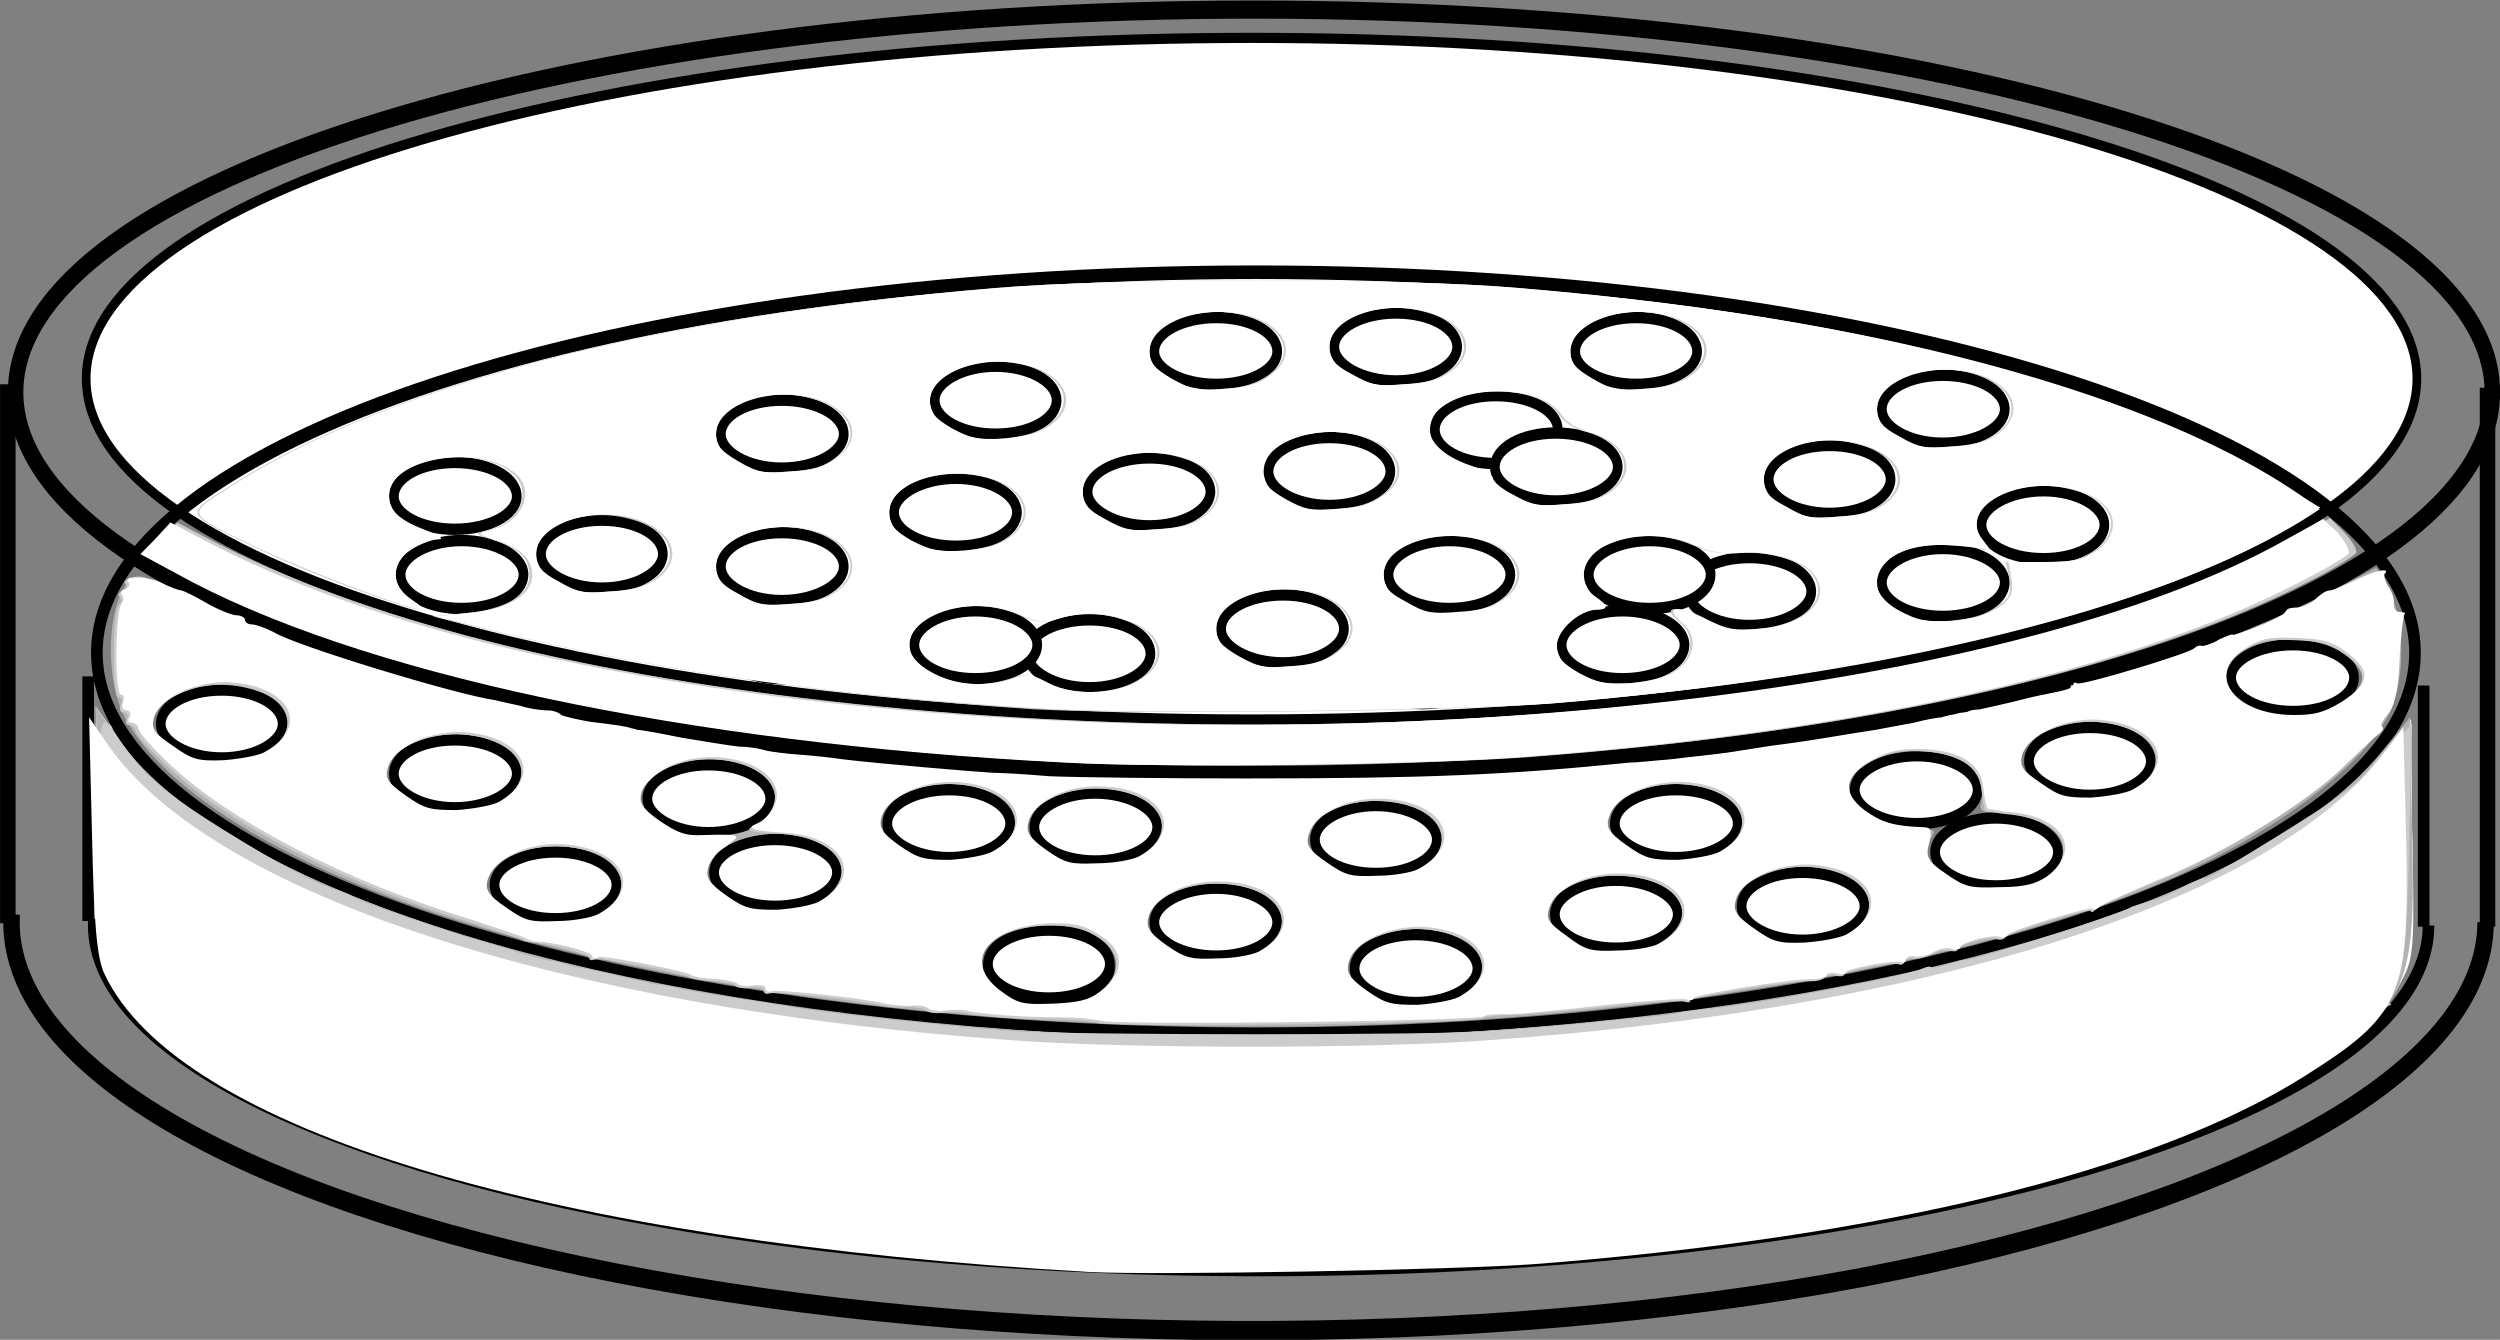 <?xml version="1.0" encoding="UTF-8" standalone="no"?>
<!-- Created with Inkscape (http://www.inkscape.org/) -->

<svg
   xmlns:dc="http://purl.org/dc/elements/1.1/"
   xmlns:cc="http://creativecommons.org/ns#"
   xmlns:rdf="http://www.w3.org/1999/02/22-rdf-syntax-ns#"
   xmlns:svg="http://www.w3.org/2000/svg"
   xmlns="http://www.w3.org/2000/svg"
   xmlns:sodipodi="http://sodipodi.sourceforge.net/DTD/sodipodi-0.dtd"
   xmlns:inkscape="http://www.inkscape.org/namespaces/inkscape"
   width="89.899mm"
   height="48.179mm"
   viewBox="0 0 318.539 170.713"
   id="svg2"
   version="1.1"
   inkscape:version="0.91 r13725"
   sodipodi:docname="colorless petri dish.svg">
  <rect x="0" y="0" width="318.539" height="170.713" fill="#808080" stroke="none"/>
  <defs
     id="defs4">
    <pattern
       y="0"
       x="0"
       height="6"
       width="6"
       patternUnits="userSpaceOnUse"
       id="EMFhbasepattern" />
  </defs>
  <sodipodi:namedview
     id="base"
     pagecolor="#ffffff"
     bordercolor="#666666"
     borderopacity="1.0"
     inkscape:pageopacity="0.0"
     inkscape:pageshadow="2"
     inkscape:zoom="1"
     inkscape:cx="12.748034"
     inkscape:cy="201.18144"
     inkscape:document-units="px"
     inkscape:current-layer="layer1"
     showgrid="false"
     inkscape:window-width="1600"
     inkscape:window-height="837"
     inkscape:window-x="-8"
     inkscape:window-y="-8"
     inkscape:window-maximized="1"
     fit-margin-top="0"
     fit-margin-left="0"
     fit-margin-right="0"
     fit-margin-bottom="0" />
  <g
     inkscape:label="Layer 1"
     inkscape:groupmode="layer"
     id="layer1"
     transform="translate(-232.588,-332.399)">
    <g
       id="g4353"
       transform="matrix(5.824,0,0,6.816,-3119.17,-3872.889)">
      <path
         style="fill:#ffffff;fill-opacity:1;fill-rule:evenodd;stroke:#000000;stroke-width:0.19px;stroke-linecap:butt;stroke-linejoin:miter;stroke-miterlimit:4;stroke-dasharray:none;stroke-opacity:1"
         d="m 628.384,624.052 c 0,-3.514 -11.409,-6.371 -25.485,-6.371 -14.076,0 -25.506,2.857 -25.506,6.371 0,3.514 11.43,6.371 25.506,6.371 14.076,0 25.485,-2.857 25.485,-6.371 z"
         id="path3341"
         inkscape:connector-curvature="0" />
      <path
         style="fill:none;stroke:#000000;stroke-width:0.339px;stroke-linecap:butt;stroke-linejoin:miter;stroke-miterlimit:4;stroke-dasharray:none;stroke-opacity:1"
         d="m 630.035,624.306 c 0,3.958 -12.129,7.154 -27.093,7.154 -14.965,0 -27.093,-3.196 -27.093,-7.154 0,-3.937 12.128,-7.154 27.093,-7.154 14.965,0 27.093,3.217 27.093,7.154 z"
         id="path3343"
         inkscape:connector-curvature="0" />
      <path
         style="fill:none;stroke:#000000;stroke-width:0.339px;stroke-linecap:butt;stroke-linejoin:miter;stroke-miterlimit:4;stroke-dasharray:none;stroke-opacity:1"
         d="m 575.679,624.157 0,10.075"
         id="path3345"
         inkscape:connector-curvature="0" />
      <path
         style="fill:none;stroke:#000000;stroke-width:0.339px;stroke-linecap:butt;stroke-linejoin:miter;stroke-miterlimit:4;stroke-dasharray:none;stroke-opacity:1"
         d="m 629.929,624.221 0,10.075"
         id="path3347"
         inkscape:connector-curvature="0" />
      <path
         style="fill:none;stroke:#000000;stroke-width:0.36px;stroke-linecap:butt;stroke-linejoin:miter;stroke-miterlimit:4;stroke-dasharray:none;stroke-opacity:1"
         d="m 629.887,634.211 c 0,2.752 -5.228,5.27 -13.674,6.646 -8.467,1.355 -18.859,1.312 -27.22,-0.085 -8.361,-1.397 -13.42,-3.958 -13.229,-6.71"
         id="path3349"
         inkscape:connector-curvature="0" />
      <path
         style="fill:none;stroke:#000000;stroke-width:0.254px;stroke-linecap:butt;stroke-linejoin:miter;stroke-miterlimit:4;stroke-dasharray:none;stroke-opacity:1"
         d="m 628.638,634.275 c 0,2.328 -4.932,4.445 -12.933,5.588 -7.98,1.143 -17.78,1.122 -25.675,-0.064 -7.874,-1.164 -12.636,-3.344 -12.467,-5.651"
         id="path3351"
         inkscape:connector-curvature="0" />
      <path
         style="fill:none;stroke:#000000;stroke-width:0.254px;stroke-linecap:butt;stroke-linejoin:miter;stroke-miterlimit:4;stroke-dasharray:none;stroke-opacity:1"
         d="m 628.532,629.788 0,4.508"
         id="path3353"
         inkscape:connector-curvature="0" />
      <path
         style="fill:none;stroke:#000000;stroke-width:0.254px;stroke-linecap:butt;stroke-linejoin:miter;stroke-miterlimit:4;stroke-dasharray:none;stroke-opacity:1"
         d="m 577.436,629.618 0,4.572"
         id="path3355"
         inkscape:connector-curvature="0" />
      <path
         style="fill:none;stroke:#000000;stroke-width:0.254px;stroke-linecap:butt;stroke-linejoin:miter;stroke-miterlimit:4;stroke-dasharray:none;stroke-opacity:1"
         d="m 628.342,629.174 c 0,3.937 -11.345,7.133 -25.358,7.133 -13.991,0 -25.357,-3.196 -25.357,-7.133 0,-3.937 11.366,-7.112 25.357,-7.112 14.012,0 25.358,3.175 25.358,7.112 z"
         id="path3357"
         inkscape:connector-curvature="0" />
      <path
         style="fill:#ffffff;fill-opacity:1;fill-rule:evenodd;stroke:#000000;stroke-width:0.212px;stroke-linecap:butt;stroke-linejoin:miter;stroke-miterlimit:4;stroke-dasharray:none;stroke-opacity:1"
         d="m 593.967,625.089 c 0,0.339 -0.614,0.635 -1.355,0.635 -0.741,0 -1.333,-0.296 -1.333,-0.635 0,-0.36 0.593,-0.635 1.333,-0.635 0.741,0 1.355,0.275 1.355,0.635 z"
         id="path3359"
         inkscape:connector-curvature="0" />
      <path
         style="fill:#ffffff;fill-opacity:1;fill-rule:evenodd;stroke:#000000;stroke-width:0.212px;stroke-linecap:butt;stroke-linejoin:miter;stroke-miterlimit:4;stroke-dasharray:none;stroke-opacity:1"
         d="m 616.298,633.915 c 0,0.339 -0.614,0.635 -1.355,0.635 -0.741,0 -1.333,-0.296 -1.333,-0.635 0,-0.36 0.593,-0.635 1.333,-0.635 0.741,0 1.355,0.275 1.355,0.635 z"
         id="path3361"
         inkscape:connector-curvature="0" />
      <path
         style="fill:#ffffff;fill-opacity:1;fill-rule:evenodd;stroke:#000000;stroke-width:0.212px;stroke-linecap:butt;stroke-linejoin:miter;stroke-miterlimit:4;stroke-dasharray:none;stroke-opacity:1"
         d="m 609.588,625.004 c 0,0.36 -0.614,0.635 -1.355,0.635 -0.741,0 -1.333,-0.275 -1.333,-0.635 0,-0.36 0.593,-0.635 1.333,-0.635 0.741,0 1.355,0.275 1.355,0.635 z"
         id="path3363"
         inkscape:connector-curvature="0" />
      <path
         style="fill:#ffffff;fill-opacity:1;fill-rule:evenodd;stroke:#000000;stroke-width:0.212px;stroke-linecap:butt;stroke-linejoin:miter;stroke-miterlimit:4;stroke-dasharray:none;stroke-opacity:1"
         d="m 601.989,626.168 c 0,0.339 -0.593,0.635 -1.333,0.635 -0.741,0 -1.355,-0.296 -1.355,-0.635 0,-0.36 0.614,-0.635 1.355,-0.635 0.741,0 1.333,0.275 1.333,0.635 z"
         id="path3365"
         inkscape:connector-curvature="0" />
      <path
         style="fill:#ffffff;fill-opacity:1;fill-rule:evenodd;stroke:#000000;stroke-width:0.212px;stroke-linecap:butt;stroke-linejoin:miter;stroke-miterlimit:4;stroke-dasharray:none;stroke-opacity:1"
         d="m 616.869,625.935 c 0,0.339 -0.593,0.635 -1.333,0.635 -0.741,0 -1.333,-0.296 -1.333,-0.635 0,-0.36 0.593,-0.635 1.333,-0.635 0.741,0 1.333,0.275 1.333,0.635 z"
         id="path3367"
         inkscape:connector-curvature="0" />
      <path
         style="fill:#ffffff;fill-opacity:1;fill-rule:evenodd;stroke:#000000;stroke-width:0.212px;stroke-linecap:butt;stroke-linejoin:miter;stroke-miterlimit:4;stroke-dasharray:none;stroke-opacity:1"
         d="m 600.825,632.433 c 0,0.36 -0.614,0.635 -1.355,0.635 -0.741,0 -1.333,-0.275 -1.333,-0.635 0,-0.339 0.593,-0.635 1.333,-0.635 0.741,0 1.355,0.296 1.355,0.635 z"
         id="path3369"
         inkscape:connector-curvature="0" />
      <path
         style="fill:#ffffff;fill-opacity:1;fill-rule:evenodd;stroke:#000000;stroke-width:0.212px;stroke-linecap:butt;stroke-linejoin:miter;stroke-miterlimit:4;stroke-dasharray:none;stroke-opacity:1"
         d="m 607.831,635.079 c 0,0.339 -0.614,0.635 -1.355,0.635 -0.741,0 -1.333,-0.296 -1.333,-0.635 0,-0.36 0.593,-0.635 1.333,-0.635 0.741,0 1.355,0.275 1.355,0.635 z"
         id="path3371"
         inkscape:connector-curvature="0" />
      <path
         style="fill:#ffffff;fill-opacity:1;fill-rule:evenodd;stroke:#000000;stroke-width:0.212px;stroke-linecap:butt;stroke-linejoin:miter;stroke-miterlimit:4;stroke-dasharray:none;stroke-opacity:1"
         d="m 622.563,631.206 c 0,0.339 -0.593,0.635 -1.333,0.635 -0.741,0 -1.333,-0.296 -1.333,-0.635 0,-0.36 0.593,-0.635 1.333,-0.635 0.741,0 1.333,0.275 1.333,0.635 z"
         id="path3373"
         inkscape:connector-curvature="0" />
      <path
         style="fill:#ffffff;fill-opacity:1;fill-rule:evenodd;stroke:#000000;stroke-width:0.212px;stroke-linecap:butt;stroke-linejoin:miter;stroke-miterlimit:4;stroke-dasharray:none;stroke-opacity:1"
         d="m 612.213,634.063 c 0,0.36 -0.614,0.635 -1.355,0.635 -0.741,0 -1.333,-0.275 -1.333,-0.635 0,-0.339 0.593,-0.635 1.333,-0.635 0.741,0 1.355,0.296 1.355,0.635 z"
         id="path3375"
         inkscape:connector-curvature="0" />
      <path
         style="fill:#ffffff;fill-opacity:1;fill-rule:evenodd;stroke:#000000;stroke-width:0.212px;stroke-linecap:butt;stroke-linejoin:miter;stroke-miterlimit:4;stroke-dasharray:none;stroke-opacity:1"
         d="m 608.551,627.713 c 0,0.36 -0.593,0.635 -1.333,0.635 -0.741,0 -1.333,-0.275 -1.333,-0.635 0,-0.339 0.593,-0.635 1.333,-0.635 0.741,0 1.333,0.296 1.333,0.635 z"
         id="path3377"
         inkscape:connector-curvature="0" />
      <path
         style="fill:#ffffff;fill-opacity:1;fill-rule:evenodd;stroke:#000000;stroke-width:0.212px;stroke-linecap:butt;stroke-linejoin:miter;stroke-miterlimit:4;stroke-dasharray:none;stroke-opacity:1"
         d="m 599.788,635.079 c 0,0.339 -0.593,0.635 -1.333,0.635 -0.741,0 -1.333,-0.296 -1.333,-0.635 0,-0.36 0.593,-0.635 1.333,-0.635 0.741,0 1.333,0.275 1.333,0.635 z"
         id="path3379"
         inkscape:connector-curvature="0" />
      <path
         style="fill:#ffffff;fill-opacity:1;fill-rule:evenodd;stroke:#000000;stroke-width:0.212px;stroke-linecap:butt;stroke-linejoin:miter;stroke-miterlimit:4;stroke-dasharray:none;stroke-opacity:1"
         d="m 586.813,626.253 c 0,0.339 -0.614,0.614 -1.355,0.614 -0.741,0 -1.333,-0.275 -1.333,-0.614 0,-0.36 0.593,-0.635 1.333,-0.635 0.741,0 1.355,0.275 1.355,0.635 z"
         id="path3381"
         inkscape:connector-curvature="0" />
      <path
         style="fill:#ffffff;fill-opacity:1;fill-rule:evenodd;stroke:#000000;stroke-width:0.212px;stroke-linecap:butt;stroke-linejoin:miter;stroke-miterlimit:4;stroke-dasharray:none;stroke-opacity:1"
         d="m 600.677,629.195 c 0,0.339 -0.593,0.635 -1.333,0.635 -0.741,0 -1.355,-0.296 -1.355,-0.635 0,-0.36 0.614,-0.635 1.355,-0.635 0.741,0 1.333,0.275 1.333,0.635 z"
         id="path3383"
         inkscape:connector-curvature="0" />
      <path
         style="fill:#ffffff;fill-opacity:1;fill-rule:evenodd;stroke:#000000;stroke-width:0.212px;stroke-linecap:butt;stroke-linejoin:miter;stroke-miterlimit:4;stroke-dasharray:none;stroke-opacity:1"
         d="m 593.819,633.28 c 0,0.36 -0.614,0.635 -1.355,0.635 -0.741,0 -1.333,-0.275 -1.333,-0.635 0,-0.339 0.593,-0.614 1.333,-0.614 0.741,0 1.355,0.275 1.355,0.614 z"
         id="path3385"
         inkscape:connector-curvature="0" />
      <path
         style="fill:#ffffff;fill-opacity:1;fill-rule:evenodd;stroke:#000000;stroke-width:0.212px;stroke-linecap:butt;stroke-linejoin:miter;stroke-miterlimit:4;stroke-dasharray:none;stroke-opacity:1"
         d="m 581.691,630.507 c 0,0.339 -0.593,0.635 -1.333,0.635 -0.741,0 -1.333,-0.296 -1.333,-0.635 0,-0.36 0.593,-0.635 1.333,-0.635 0.741,0 1.333,0.275 1.333,0.635 z"
         id="path3387"
         inkscape:connector-curvature="0" />
      <path
         style="fill:#ffffff;fill-opacity:1;fill-rule:evenodd;stroke:#000000;stroke-width:0.212px;stroke-linecap:butt;stroke-linejoin:miter;stroke-miterlimit:4;stroke-dasharray:none;stroke-opacity:1"
         d="m 610.9,625.703 c 0,0.339 -0.614,0.635 -1.355,0.635 -0.741,0 -1.333,-0.296 -1.333,-0.635 0,-0.36 0.593,-0.635 1.333,-0.635 0.741,0 1.355,0.275 1.355,0.635 z"
         id="path3389"
         inkscape:connector-curvature="0" />
      <path
         style="fill:#ffffff;fill-opacity:1;fill-rule:evenodd;stroke:#000000;stroke-width:0.212px;stroke-linecap:butt;stroke-linejoin:miter;stroke-miterlimit:4;stroke-dasharray:none;stroke-opacity:1"
         d="m 599.788,634.995 c 0,0.36 -0.593,0.635 -1.333,0.635 -0.741,0 -1.333,-0.275 -1.333,-0.635 0,-0.36 0.593,-0.635 1.333,-0.635 0.741,0 1.333,0.275 1.333,0.635 z"
         id="path3391"
         inkscape:connector-curvature="0" />
      <path
         style="fill:#ffffff;fill-opacity:1;fill-rule:evenodd;stroke:#000000;stroke-width:0.212px;stroke-linecap:butt;stroke-linejoin:miter;stroke-miterlimit:4;stroke-dasharray:none;stroke-opacity:1"
         d="m 603.45,623.544 c 0,0.339 -0.593,0.614 -1.333,0.614 -0.741,0 -1.355,-0.275 -1.355,-0.614 0,-0.36 0.614,-0.635 1.355,-0.635 0.741,0 1.333,0.275 1.333,0.635 z"
         id="path3393"
         inkscape:connector-curvature="0" />
      <path
         style="fill:#ffffff;fill-opacity:1;fill-rule:evenodd;stroke:#000000;stroke-width:0.212px;stroke-linecap:butt;stroke-linejoin:miter;stroke-miterlimit:4;stroke-dasharray:none;stroke-opacity:1"
         d="m 606.942,632.666 c 0,0.36 -0.593,0.635 -1.333,0.635 -0.741,0 -1.333,-0.275 -1.333,-0.635 0,-0.339 0.593,-0.635 1.333,-0.635 0.741,0 1.333,0.296 1.333,0.635 z"
         id="path3395"
         inkscape:connector-curvature="0" />
      <path
         style="fill:#ffffff;fill-opacity:1;fill-rule:evenodd;stroke:#000000;stroke-width:0.212px;stroke-linecap:butt;stroke-linejoin:miter;stroke-miterlimit:4;stroke-dasharray:none;stroke-opacity:1"
         d="m 593.967,627.565 c 0,0.339 -0.614,0.635 -1.355,0.635 -0.741,0 -1.333,-0.296 -1.333,-0.635 0,-0.36 0.593,-0.635 1.333,-0.635 0.741,0 1.355,0.275 1.355,0.635 z"
         id="path3397"
         inkscape:connector-curvature="0" />
      <path
         style="fill:#ffffff;fill-opacity:1;fill-rule:evenodd;stroke:#000000;stroke-width:0.212px;stroke-linecap:butt;stroke-linejoin:miter;stroke-miterlimit:4;stroke-dasharray:none;stroke-opacity:1"
         d="m 592.359,631.904 c 0,0.339 -0.614,0.635 -1.355,0.635 -0.72,0 -1.333,-0.296 -1.333,-0.635 0,-0.36 0.614,-0.635 1.333,-0.635 0.741,0 1.355,0.275 1.355,0.635 z"
         id="path3399"
         inkscape:connector-curvature="0" />
      <path
         style="fill:#ffffff;fill-opacity:1;fill-rule:evenodd;stroke:#000000;stroke-width:0.212px;stroke-linecap:butt;stroke-linejoin:miter;stroke-miterlimit:4;stroke-dasharray:none;stroke-opacity:1"
         d="m 613.525,632.37 c 0,0.339 -0.614,0.635 -1.355,0.635 -0.741,0 -1.333,-0.296 -1.333,-0.635 0,-0.36 0.593,-0.635 1.333,-0.635 0.741,0 1.355,0.275 1.355,0.635 z"
         id="path3401"
         inkscape:connector-curvature="0" />
      <path
         style="fill:#ffffff;fill-opacity:1;fill-rule:evenodd;stroke:#000000;stroke-width:0.212px;stroke-linecap:butt;stroke-linejoin:miter;stroke-miterlimit:4;stroke-dasharray:none;stroke-opacity:1"
         d="m 612.361,629.026 c 0,0.36 -0.614,0.635 -1.355,0.635 -0.741,0 -1.333,-0.275 -1.333,-0.635 0,-0.339 0.593,-0.635 1.333,-0.635 0.741,0 1.355,0.296 1.355,0.635 z"
         id="path3403"
         inkscape:connector-curvature="0" />
      <path
         style="fill:#ffffff;fill-opacity:1;fill-rule:evenodd;stroke:#000000;stroke-width:0.212px;stroke-linecap:butt;stroke-linejoin:miter;stroke-miterlimit:4;stroke-dasharray:none;stroke-opacity:1"
         d="m 621.547,626.782 c 0,0.36 -0.593,0.635 -1.333,0.635 -0.741,0 -1.355,-0.275 -1.355,-0.635 0,-0.339 0.614,-0.635 1.355,-0.635 0.741,0 1.333,0.296 1.333,0.635 z"
         id="path3405"
         inkscape:connector-curvature="0" />
      <path
         style="fill:#ffffff;fill-opacity:1;fill-rule:evenodd;stroke:#000000;stroke-width:0.212px;stroke-linecap:butt;stroke-linejoin:miter;stroke-miterlimit:4;stroke-dasharray:none;stroke-opacity:1"
         d="m 620.531,632.899 c 0,0.36 -0.614,0.635 -1.355,0.635 -0.741,0 -1.333,-0.275 -1.333,-0.635 0,-0.339 0.593,-0.635 1.333,-0.635 0.741,0 1.355,0.296 1.355,0.635 z"
         id="path3407"
         inkscape:connector-curvature="0" />
      <path
         style="fill:#ffffff;fill-opacity:1;fill-rule:evenodd;stroke:#000000;stroke-width:0.212px;stroke-linecap:butt;stroke-linejoin:miter;stroke-miterlimit:4;stroke-dasharray:none;stroke-opacity:1"
         d="m 586.813,631.439 c 0,0.339 -0.614,0.635 -1.355,0.635 -0.741,0 -1.333,-0.296 -1.333,-0.635 0,-0.36 0.593,-0.635 1.333,-0.635 0.741,0 1.355,0.275 1.355,0.635 z"
         id="path3409"
         inkscape:connector-curvature="0" />
      <path
         style="fill:#ffffff;fill-opacity:1;fill-rule:evenodd;stroke:#000000;stroke-width:0.212px;stroke-linecap:butt;stroke-linejoin:miter;stroke-miterlimit:4;stroke-dasharray:none;stroke-opacity:1"
         d="m 590.009,627.332 c 0,0.339 -0.593,0.635 -1.333,0.635 -0.741,0 -1.333,-0.296 -1.333,-0.635 0,-0.36 0.593,-0.635 1.333,-0.635 0.741,0 1.333,0.275 1.333,0.635 z"
         id="path3411"
         inkscape:connector-curvature="0" />
      <path
         style="fill:#ffffff;fill-opacity:1;fill-rule:evenodd;stroke:#000000;stroke-width:0.212px;stroke-linecap:butt;stroke-linejoin:miter;stroke-miterlimit:4;stroke-dasharray:none;stroke-opacity:1"
         d="m 598.2,629.026 c 0,0.36 -0.614,0.635 -1.355,0.635 -0.741,0 -1.333,-0.275 -1.333,-0.635 0,-0.339 0.593,-0.635 1.333,-0.635 0.741,0 1.355,0.296 1.355,0.635 z"
         id="path3413"
         inkscape:connector-curvature="0" />
      <path
         style="fill:#ffffff;fill-opacity:1;fill-rule:evenodd;stroke:#000000;stroke-width:0.212px;stroke-linecap:butt;stroke-linejoin:miter;stroke-miterlimit:4;stroke-dasharray:none;stroke-opacity:1"
         d="m 604.91,628.729 c 0,0.339 -0.593,0.635 -1.333,0.635 -0.741,0 -1.355,-0.296 -1.355,-0.635 0,-0.36 0.614,-0.635 1.355,-0.635 0.741,0 1.333,0.275 1.333,0.635 z"
         id="path3415"
         inkscape:connector-curvature="0" />
      <path
         style="fill:#ffffff;fill-opacity:1;fill-rule:evenodd;stroke:#000000;stroke-width:0.212px;stroke-linecap:butt;stroke-linejoin:miter;stroke-miterlimit:4;stroke-dasharray:none;stroke-opacity:1"
         d="m 615.134,628.031 c 0,0.339 -0.614,0.635 -1.355,0.635 -0.741,0 -1.333,-0.296 -1.333,-0.635 0,-0.36 0.593,-0.635 1.333,-0.635 0.741,0 1.355,0.275 1.355,0.635 z"
         id="path3417"
         inkscape:connector-curvature="0" />
      <path
         style="fill:#ffffff;fill-opacity:1;fill-rule:evenodd;stroke:#000000;stroke-width:0.212px;stroke-linecap:butt;stroke-linejoin:miter;stroke-miterlimit:4;stroke-dasharray:none;stroke-opacity:1"
         d="m 627.008,629.639 c 0,0.36 -0.593,0.635 -1.333,0.635 -0.741,0 -1.355,-0.275 -1.355,-0.635 0,-0.339 0.614,-0.614 1.355,-0.614 0.741,0 1.333,0.275 1.333,0.614 z"
         id="path3419"
         inkscape:connector-curvature="0" />
      <path
         style="fill:#ffffff;fill-opacity:1;fill-rule:evenodd;stroke:#000000;stroke-width:0.212px;stroke-linecap:butt;stroke-linejoin:miter;stroke-miterlimit:4;stroke-dasharray:none;stroke-opacity:1"
         d="m 598.624,624.454 c 0,0.36 -0.593,0.635 -1.333,0.635 -0.741,0 -1.333,-0.275 -1.333,-0.635 0,-0.339 0.593,-0.635 1.333,-0.635 0.741,0 1.333,0.296 1.333,0.635 z"
         id="path3421"
         inkscape:connector-curvature="0" />
      <path
         style="fill:#ffffff;fill-opacity:1;fill-rule:evenodd;stroke:#000000;stroke-width:0.212px;stroke-linecap:butt;stroke-linejoin:miter;stroke-miterlimit:4;stroke-dasharray:none;stroke-opacity:1"
         d="m 597.756,626.549 c 0,0.36 -0.593,0.635 -1.333,0.635 -0.741,0 -1.355,-0.275 -1.355,-0.635 0,-0.339 0.614,-0.635 1.355,-0.635 0.741,0 1.333,0.296 1.333,0.635 z"
         id="path3423"
         inkscape:connector-curvature="0" />
      <path
         style="fill:#ffffff;fill-opacity:1;fill-rule:evenodd;stroke:#000000;stroke-width:0.212px;stroke-linecap:butt;stroke-linejoin:miter;stroke-miterlimit:4;stroke-dasharray:none;stroke-opacity:1"
         d="m 588.993,633.513 c 0,0.36 -0.593,0.635 -1.333,0.635 -0.741,0 -1.333,-0.275 -1.333,-0.635 0,-0.339 0.593,-0.614 1.333,-0.614 0.741,0 1.333,0.275 1.333,0.614 z"
         id="path3425"
         inkscape:connector-curvature="0" />
      <path
         style="fill:#ffffff;fill-opacity:1;fill-rule:evenodd;stroke:#000000;stroke-width:0.212px;stroke-linecap:butt;stroke-linejoin:miter;stroke-miterlimit:4;stroke-dasharray:none;stroke-opacity:1"
         d="m 612.636,623.544 c 0,0.339 -0.593,0.614 -1.333,0.614 -0.741,0 -1.333,-0.275 -1.333,-0.614 0,-0.36 0.593,-0.635 1.333,-0.635 0.741,0 1.333,0.275 1.333,0.635 z"
         id="path3427"
         inkscape:connector-curvature="0" />
      <path
         style="fill:#ffffff;fill-opacity:1;fill-rule:evenodd;stroke:#000000;stroke-width:0.212px;stroke-linecap:butt;stroke-linejoin:miter;stroke-miterlimit:4;stroke-dasharray:none;stroke-opacity:1"
         d="m 605.926,625.787 c 0,0.339 -0.593,0.635 -1.333,0.635 -0.741,0 -1.333,-0.296 -1.333,-0.635 0,-0.36 0.593,-0.635 1.333,-0.635 0.741,0 1.333,0.275 1.333,0.635 z"
         id="path3429"
         inkscape:connector-curvature="0" />
      <path
         style="fill:#ffffff;fill-opacity:1;fill-rule:evenodd;stroke:#000000;stroke-width:0.212px;stroke-linecap:butt;stroke-linejoin:miter;stroke-miterlimit:4;stroke-dasharray:none;stroke-opacity:1"
         d="m 619.367,624.623 c 0,0.339 -0.614,0.635 -1.355,0.635 -0.741,0 -1.333,-0.296 -1.333,-0.635 0,-0.36 0.593,-0.635 1.333,-0.635 0.741,0 1.355,0.275 1.355,0.635 z"
         id="path3431"
         inkscape:connector-curvature="0" />
      <path
         style="fill:#ffffff;fill-opacity:1;fill-rule:evenodd;stroke:#000000;stroke-width:0.212px;stroke-linecap:butt;stroke-linejoin:miter;stroke-miterlimit:4;stroke-dasharray:none;stroke-opacity:1"
         d="m 586.961,627.713 c 0,0.36 -0.614,0.635 -1.355,0.635 -0.741,0 -1.333,-0.275 -1.333,-0.635 0,-0.339 0.593,-0.635 1.333,-0.635 0.741,0 1.355,0.296 1.355,0.635 z"
         id="path3433"
         inkscape:connector-curvature="0" />
      <path
         style="fill:#ffffff;fill-opacity:1;fill-rule:evenodd;stroke:#000000;stroke-width:0.212px;stroke-linecap:butt;stroke-linejoin:miter;stroke-miterlimit:4;stroke-dasharray:none;stroke-opacity:1"
         d="m 603.45,634.211 c 0,0.36 -0.593,0.635 -1.333,0.635 -0.741,0 -1.355,-0.275 -1.355,-0.635 0,-0.339 0.614,-0.635 1.355,-0.635 0.741,0 1.333,0.296 1.333,0.635 z"
         id="path3435"
         inkscape:connector-curvature="0" />
      <path
         style="fill:#ffffff;fill-opacity:1;fill-rule:evenodd;stroke:#000000;stroke-width:0.212px;stroke-linecap:butt;stroke-linejoin:miter;stroke-miterlimit:4;stroke-dasharray:none;stroke-opacity:1"
         d="m 619.367,627.861 c 0,0.36 -0.614,0.635 -1.355,0.635 -0.741,0 -1.333,-0.275 -1.333,-0.635 0,-0.339 0.593,-0.635 1.333,-0.635 0.741,0 1.355,0.296 1.355,0.635 z"
         id="path3437"
         inkscape:connector-curvature="0" />
      <path
         style="fill:#ffffff;fill-opacity:1;fill-rule:evenodd;stroke:#000000;stroke-width:0.212px;stroke-linecap:butt;stroke-linejoin:miter;stroke-miterlimit:4;stroke-dasharray:none;stroke-opacity:1"
         d="m 597.608,632.37 c 0,0.339 -0.593,0.635 -1.333,0.635 -0.741,0 -1.355,-0.296 -1.355,-0.635 0,-0.36 0.614,-0.635 1.355,-0.635 0.741,0 1.333,0.275 1.333,0.635 z"
         id="path3439"
         inkscape:connector-curvature="0" />
      <path
         style="fill:#ffffff;fill-opacity:1;fill-rule:evenodd;stroke:#000000;stroke-width:0.212px;stroke-linecap:butt;stroke-linejoin:miter;stroke-miterlimit:4;stroke-dasharray:none;stroke-opacity:1"
         d="m 607.387,623.459 c 0,0.339 -0.593,0.635 -1.333,0.635 -0.741,0 -1.355,-0.296 -1.355,-0.635 0,-0.36 0.614,-0.635 1.355,-0.635 0.741,0 1.333,0.275 1.333,0.635 z"
         id="path3441"
         inkscape:connector-curvature="0" />
      <path
         style="fill:#ffffff;fill-opacity:1;fill-rule:evenodd;stroke:#000000;stroke-width:0.212px;stroke-linecap:butt;stroke-linejoin:miter;stroke-miterlimit:4;stroke-dasharray:none;stroke-opacity:1"
         d="m 612.932,627.713 c 0,0.36 -0.593,0.635 -1.333,0.635 -0.741,0 -1.333,-0.275 -1.333,-0.635 0,-0.339 0.593,-0.635 1.333,-0.635 0.741,0 1.333,0.296 1.333,0.635 z"
         id="path3443"
         inkscape:connector-curvature="0" />
      <path
         style="fill:#ffffff;fill-opacity:1;fill-rule:evenodd;stroke:#000000;stroke-width:0.212px;stroke-linecap:butt;stroke-linejoin:miter;stroke-miterlimit:4;stroke-dasharray:none;stroke-opacity:1"
         d="m 618.774,631.735 c 0,0.36 -0.593,0.635 -1.333,0.635 -0.741,0 -1.355,-0.275 -1.355,-0.635 0,-0.339 0.614,-0.635 1.355,-0.635 0.741,0 1.333,0.296 1.333,0.635 z"
         id="path3445"
         inkscape:connector-curvature="0" />
      <path
         style="fill:#ffffff;fill-opacity:1;fill-rule:nonzero;stroke:none"
         d="m 599.936,640.561 c -10.816,-0.423 -19.325,-2.371 -21.548,-4.953 -0.614,-0.72 -0.762,-1.439 -0.762,-3.514 0,-1.757 0.021,-1.884 0.212,-1.587 1.143,1.63 3.746,2.942 8.128,4.064 10.753,2.731 27.622,2.371 36.766,-0.804 2.434,-0.826 4.128,-1.778 5.038,-2.815 l 0.487,-0.529 0.021,1.968 c 0.064,2.498 0.042,2.54 -0.318,3.027 -1.841,2.477 -9.377,4.424 -19.41,5.038 -1.46,0.085 -7.239,0.148 -8.615,0.106 z"
         id="path3447"
         inkscape:connector-curvature="0" />
      <path
         style="fill:#ffffff;fill-opacity:1;fill-rule:nonzero;stroke:none"
         d="m 599.068,640.519 c -10.181,-0.466 -18.267,-2.328 -20.51,-4.741 -0.783,-0.826 -0.931,-1.46 -0.931,-3.683 l -0.021,-1.905 0.36,0.444 c 0.572,0.762 1.27,1.291 2.434,1.926 3.429,1.82 9.588,3.154 16.997,3.683 2.307,0.148 8.488,0.191 10.583,0.042 6.392,-0.445 11.303,-1.291 14.944,-2.582 2.244,-0.804 4.487,-2.117 5.08,-2.985 0.169,-0.275 0.191,-0.064 0.254,1.82 0.085,2.392 0.021,2.709 -0.762,3.408 -0.995,0.889 -3.471,1.99 -6.032,2.667 -3.26,0.847 -7.556,1.482 -12.319,1.799 -2.223,0.148 -7.959,0.212 -10.075,0.106 z"
         id="path3449"
         inkscape:connector-curvature="0" />
      <path
         style="fill:#ffffff;fill-opacity:1;fill-rule:nonzero;stroke:none"
         d="m 599.089,640.519 c -10.096,-0.402 -18.457,-2.371 -20.637,-4.847 -0.677,-0.762 -0.825,-1.46 -0.825,-3.577 l -0.021,-1.905 0.339,0.444 c 1.228,1.566 3.81,2.836 7.916,3.895 8.699,2.223 21.759,2.477 31.559,0.614 3.09,-0.593 5.779,-1.418 7.705,-2.371 1.249,-0.635 1.968,-1.122 2.625,-1.82 l 0.487,-0.508 0.042,2.117 c 0.042,1.566 0,2.222 -0.127,2.54 -0.572,1.27 -3.281,2.646 -7.091,3.598 -5.779,1.46 -14.055,2.138 -21.971,1.82 z"
         id="path3451"
         inkscape:connector-curvature="0" />
      <path
         style="fill:#ffffff;fill-opacity:1;fill-rule:nonzero;stroke:none"
         d="m 598.92,640.519 c -10.118,-0.466 -18.097,-2.328 -20.447,-4.805 -0.677,-0.72 -0.868,-1.524 -0.868,-3.662 l 0,-1.863 0.423,0.508 c 0.571,0.72 1.101,1.122 2.265,1.757 6.054,3.323 19.727,4.784 32.131,3.429 7.493,-0.826 13.123,-2.625 15.303,-4.932 l 0.508,-0.529 0.042,2.117 c 0.042,1.566 0,2.244 -0.127,2.561 -0.572,1.249 -3.09,2.561 -6.816,3.556 -5.524,1.46 -14.668,2.223 -22.415,1.863 z"
         id="path3453"
         inkscape:connector-curvature="0" />
      <path
         style="fill:#b3b3b3;fill-opacity:1;fill-rule:nonzero;stroke:none"
         d="m 599.386,636.095 c -5.038,-0.191 -9.906,-0.868 -13.674,-1.863 -3.789,-0.995 -6.54,-2.413 -7.451,-3.81 -0.487,-0.741 -0.423,-2.244 0.127,-2.625 0.148,-0.106 0.296,-0.064 1.27,0.339 2.222,0.953 4.657,1.63 8.17,2.244 9.229,1.63 20.891,1.63 30.247,0 3.45,-0.593 6.138,-1.355 8.382,-2.328 l 1.037,-0.466 0.275,0.423 c 0.36,0.529 0.36,1.693 0.021,2.286 -0.614,1.058 -2.688,2.349 -5.101,3.217 -5.567,1.947 -14.52,2.942 -23.304,2.582 z m 0.212,-0.572 c 0.402,-0.233 0.466,-0.677 0.127,-0.931 -0.508,-0.402 -1.778,-0.423 -2.413,-0.064 -0.55,0.318 -0.487,0.762 0.127,1.058 0.445,0.212 0.572,0.233 1.164,0.191 0.487,-0.021 0.762,-0.085 0.995,-0.254 z m 8.043,0 c 0.614,-0.381 0.36,-0.91 -0.529,-1.122 -0.995,-0.212 -2.117,0.148 -2.117,0.677 0,0.212 0.106,0.318 0.487,0.508 0.423,0.212 0.572,0.233 1.143,0.191 0.487,-0.021 0.762,-0.085 1.016,-0.254 z m -4.381,-0.847 c 0.614,-0.381 0.36,-0.931 -0.529,-1.122 -0.995,-0.212 -2.117,0.148 -2.117,0.677 0,0.212 0.106,0.318 0.487,0.508 0.423,0.191 0.572,0.233 1.164,0.191 0.466,-0.042 0.741,-0.106 0.995,-0.254 z m 8.763,-0.148 c 0.614,-0.381 0.36,-0.931 -0.55,-1.122 -0.974,-0.212 -2.095,0.127 -2.095,0.656 0,0.233 0.106,0.339 0.487,0.508 0.423,0.212 0.572,0.233 1.143,0.212 0.487,-0.042 0.762,-0.106 1.016,-0.254 z m 4.085,-0.148 c 0.614,-0.381 0.36,-0.931 -0.529,-1.143 -0.995,-0.212 -2.117,0.148 -2.117,0.677 0,0.212 0.106,0.339 0.487,0.508 0.423,0.212 0.572,0.233 1.143,0.191 0.487,-0.021 0.762,-0.085 1.016,-0.233 z m -27.305,-0.402 c 0.614,-0.381 0.36,-0.931 -0.529,-1.122 -0.995,-0.212 -2.117,0.148 -2.117,0.677 0,0.212 0.106,0.318 0.487,0.508 0.445,0.212 0.572,0.233 1.164,0.19 0.487,-0.021 0.762,-0.106 0.995,-0.254 z m 4.826,-0.233 c 0.614,-0.381 0.36,-0.931 -0.55,-1.122 -0.974,-0.212 -2.095,0.148 -2.095,0.677 0,0.212 0.106,0.318 0.487,0.508 0.423,0.212 0.572,0.233 1.143,0.191 0.487,-0.021 0.762,-0.106 1.016,-0.254 z m 26.712,-0.381 c 0.339,-0.212 0.423,-0.572 0.169,-0.826 -0.169,-0.191 -0.889,-0.381 -1.355,-0.381 -0.339,0 -0.36,-0.021 -0.275,-0.296 0.085,-0.381 -0.191,-0.635 -0.826,-0.783 -0.995,-0.212 -2.117,0.148 -2.117,0.677 0,0.36 0.699,0.72 1.439,0.72 0.487,0 0.508,0 0.36,0.191 -0.191,0.275 -0.021,0.55 0.487,0.783 0.381,0.169 0.55,0.191 1.122,0.169 0.466,-0.042 0.741,-0.106 0.995,-0.254 z m -13.589,-0.233 c 0.635,-0.381 0.36,-0.931 -0.529,-1.122 -0.995,-0.212 -2.117,0.127 -2.117,0.677 0,0.212 0.106,0.318 0.508,0.508 0.423,0.191 0.55,0.212 1.143,0.191 0.487,-0.042 0.762,-0.106 0.995,-0.254 z m -6.117,-0.233 c 0.614,-0.381 0.36,-0.931 -0.529,-1.122 -0.995,-0.212 -2.117,0.148 -2.117,0.677 0,0.212 0.106,0.318 0.487,0.508 0.423,0.191 0.572,0.212 1.143,0.191 0.487,-0.042 0.762,-0.106 1.016,-0.254 z m -3.217,-0.085 c 0.614,-0.381 0.36,-0.91 -0.529,-1.122 -0.995,-0.212 -2.117,0.148 -2.117,0.677 0,0.212 0.106,0.318 0.487,0.508 0.445,0.212 0.572,0.233 1.164,0.191 0.487,-0.021 0.762,-0.106 0.995,-0.254 z m 15.917,0 c 0.614,-0.381 0.36,-0.91 -0.55,-1.122 -0.974,-0.212 -2.095,0.148 -2.095,0.677 0,0.212 0.106,0.318 0.487,0.508 0.423,0.212 0.572,0.233 1.143,0.191 0.487,-0.021 0.762,-0.106 1.016,-0.254 z m -21.166,-0.466 c 0.614,-0.381 0.36,-0.91 -0.529,-1.122 -0.995,-0.212 -2.117,0.148 -2.117,0.677 0,0.212 0.106,0.318 0.487,0.508 0.423,0.212 0.572,0.233 1.143,0.191 0.487,-0.021 0.762,-0.085 1.016,-0.254 z m -5.546,-0.445 c 0.614,-0.402 0.36,-0.931 -0.55,-1.143 -0.974,-0.212 -2.095,0.148 -2.095,0.677 0,0.212 0.106,0.339 0.487,0.508 0.423,0.212 0.571,0.233 1.143,0.191 0.487,-0.021 0.762,-0.085 1.016,-0.233 z m 35.75,-0.233 c 0.635,-0.381 0.36,-0.931 -0.529,-1.143 -0.995,-0.212 -2.117,0.148 -2.117,0.677 0,0.212 0.106,0.339 0.487,0.508 0.445,0.212 0.572,0.233 1.164,0.191 0.487,-0.021 0.762,-0.085 0.995,-0.233 z m -40.873,-0.699 c 0.635,-0.381 0.36,-0.931 -0.529,-1.122 -0.995,-0.233 -2.117,0.127 -2.117,0.656 0,0.212 0.106,0.339 0.487,0.508 0.445,0.212 0.572,0.233 1.164,0.191 0.487,-0.021 0.762,-0.085 0.995,-0.233 z m 45.233,-0.847 c 0.614,-0.318 0.635,-0.572 0.127,-0.889 -0.889,-0.572 -2.688,-0.296 -2.688,0.402 0,0.445 0.593,0.72 1.587,0.741 0.36,0 0.614,-0.064 0.974,-0.254 z"
         id="path3455"
         inkscape:connector-curvature="0" />
      <path
         style="fill:#b3b3b3;fill-opacity:1;fill-rule:nonzero;stroke:none"
         d="m 599.513,640.561 c -11.853,-0.572 -19.96,-2.667 -21.569,-5.567 -0.169,-0.296 -0.233,-0.931 -0.296,-2.603 l -0.042,-2.201 0.423,0.529 c 2.286,2.773 9.8,4.889 19.664,5.503 2.519,0.169 8.107,0.169 10.626,0 9.567,-0.593 16.828,-2.561 19.346,-5.249 l 0.572,-0.593 0.042,2.159 c 0.085,2.879 -0.085,3.217 -2.201,4.36 -3.302,1.757 -9.186,3.006 -16.849,3.514 -1.693,0.106 -8.276,0.212 -9.715,0.148 z"
         id="path3457"
         inkscape:connector-curvature="0" />
      <path
         style="fill:#cccccc;fill-opacity:1;fill-rule:nonzero;stroke:none"
         d="m 598.116,630.232 c -4.403,-0.254 -8.086,-0.699 -11.599,-1.418 l -1.545,-0.318 0.741,-0.064 c 0.847,-0.064 1.376,-0.339 1.376,-0.699 0,-0.318 -0.212,-0.508 -0.762,-0.656 -0.445,-0.127 -0.445,-0.127 -0.148,-0.191 0.699,-0.127 0.995,-0.72 0.55,-1.058 -0.762,-0.572 -2.752,-0.296 -2.752,0.402 0,0.296 0.212,0.466 0.847,0.677 0.275,0.085 0.36,0.148 0.212,0.148 -0.127,0 -0.381,0.085 -0.571,0.191 -0.466,0.254 -0.466,0.656 0,0.931 0.191,0.106 0.275,0.191 0.212,0.191 -0.275,0 -2.477,-0.699 -3.492,-1.122 -1.693,-0.698 -1.672,-0.635 -0.656,-1.185 3.45,-1.884 9.313,-3.175 16.743,-3.704 2.625,-0.191 8.89,-0.191 11.43,0 4.424,0.318 8.043,0.868 11.176,1.672 2.223,0.572 3.725,1.101 5.207,1.841 l 1.143,0.593 -0.487,0.254 c -2.879,1.587 -9.123,2.9 -16.341,3.408 -2.095,0.148 -9.229,0.212 -11.282,0.106 z m 2.371,-0.593 c 0.572,-0.36 0.402,-0.868 -0.402,-1.079 -0.508,-0.148 -0.974,-0.148 -1.46,-0.021 -0.318,0.085 -0.423,0.085 -0.868,-0.085 -1.503,-0.529 -3.26,0.445 -1.926,1.079 0.529,0.254 1.164,0.296 1.778,0.127 0.339,-0.106 0.423,-0.085 0.804,0.085 0.572,0.254 1.566,0.212 2.074,-0.106 z m 11.684,-0.148 c 0.381,-0.233 0.423,-0.635 0.106,-0.868 -0.466,-0.318 -0.127,-0.36 0.55,-0.064 0.381,0.191 0.55,0.212 1.122,0.169 1.058,-0.064 1.651,-0.593 1.164,-1.058 -0.233,-0.233 -0.995,-0.402 -1.545,-0.36 -0.381,0.021 -0.635,0 -1.037,-0.148 -0.677,-0.254 -1.503,-0.212 -2.053,0.064 -0.445,0.254 -0.508,0.677 -0.127,0.889 0.296,0.169 0.318,0.254 0.064,0.254 -0.402,0 -0.889,0.381 -0.889,0.677 0,0.212 0.106,0.318 0.487,0.508 0.423,0.191 0.55,0.212 1.143,0.191 0.487,-0.042 0.762,-0.106 1.016,-0.254 z m -7.451,-0.318 c 0.614,-0.381 0.36,-0.91 -0.529,-1.122 -0.995,-0.212 -2.117,0.148 -2.117,0.677 0,0.212 0.106,0.318 0.487,0.508 0.423,0.212 0.572,0.233 1.164,0.191 0.466,-0.021 0.741,-0.085 0.995,-0.254 z m 14.457,-0.847 c 0.296,-0.169 0.339,-0.275 0.296,-0.529 l -0.085,-0.318 0.804,0 c 0.677,0 0.847,-0.042 1.143,-0.212 0.635,-0.402 0.402,-0.952 -0.508,-1.143 -1.228,-0.275 -2.561,0.339 -1.99,0.931 0.191,0.233 0.191,0.233 -0.042,0.169 -0.127,-0.021 -0.529,-0.064 -0.868,-0.064 -1.333,0 -1.905,0.762 -0.91,1.228 0.423,0.191 0.55,0.212 1.143,0.191 0.508,-0.042 0.762,-0.106 1.016,-0.254 z m -10.816,-0.148 c 0.614,-0.381 0.36,-0.931 -0.529,-1.122 -0.995,-0.212 -2.117,0.127 -2.117,0.656 0,0.233 0.106,0.339 0.487,0.508 0.445,0.212 0.572,0.233 1.164,0.212 0.487,-0.042 0.762,-0.106 0.995,-0.254 z m -14.584,-0.148 c 0.614,-0.381 0.36,-0.931 -0.55,-1.143 -0.974,-0.212 -2.095,0.148 -2.095,0.677 0,0.212 0.106,0.339 0.487,0.508 0.423,0.212 0.55,0.233 1.143,0.191 0.487,-0.021 0.762,-0.085 1.016,-0.233 z m -3.958,-0.233 c 0.635,-0.381 0.36,-0.931 -0.529,-1.122 -0.974,-0.233 -2.095,0.127 -2.095,0.656 0,0.212 0.106,0.339 0.487,0.508 0.423,0.212 0.55,0.233 1.143,0.191 0.487,-0.021 0.762,-0.085 0.995,-0.233 z m 7.747,-0.783 c 0.614,-0.381 0.36,-0.931 -0.529,-1.122 -0.995,-0.212 -2.117,0.127 -2.117,0.656 0,0.233 0.106,0.339 0.487,0.529 0.423,0.191 0.572,0.212 1.164,0.191 0.466,-0.042 0.762,-0.106 0.995,-0.254 z m 4.233,-0.381 c 0.614,-0.381 0.36,-0.931 -0.529,-1.122 -0.995,-0.233 -2.117,0.127 -2.117,0.656 0,0.233 0.106,0.339 0.487,0.508 0.423,0.212 0.572,0.233 1.164,0.191 0.466,-0.021 0.762,-0.085 0.995,-0.233 z m 14.88,-0.233 c 0.635,-0.381 0.36,-0.931 -0.529,-1.122 -0.995,-0.233 -2.117,0.127 -2.117,0.656 0,0.233 0.106,0.339 0.487,0.508 0.445,0.212 0.572,0.233 1.164,0.19 0.487,-0.021 0.762,-0.085 0.995,-0.233 z m -10.943,-0.169 c 0.614,-0.381 0.36,-0.91 -0.529,-1.122 -0.995,-0.212 -2.117,0.148 -2.117,0.677 0,0.212 0.106,0.318 0.487,0.508 0.444,0.212 0.571,0.233 1.164,0.191 0.487,-0.021 0.762,-0.106 0.995,-0.254 z m 4.974,-0.064 c 0.593,-0.381 0.36,-0.931 -0.508,-1.122 -0.233,-0.042 -0.487,-0.191 -0.593,-0.318 -0.339,-0.487 -1.799,-0.593 -2.519,-0.191 -0.656,0.36 -0.381,0.889 0.614,1.164 0.233,0.064 0.402,0.169 0.402,0.212 0,0.064 0.212,0.212 0.487,0.318 0.381,0.191 0.55,0.212 1.122,0.169 0.466,-0.021 0.741,-0.085 0.995,-0.233 z m -16.933,-0.614 c 0.614,-0.402 0.36,-0.931 -0.55,-1.143 -0.974,-0.212 -2.095,0.148 -2.095,0.677 0,0.212 0.106,0.339 0.487,0.508 0.423,0.212 0.55,0.233 1.143,0.191 0.487,-0.021 0.762,-0.085 1.016,-0.233 z m 25.4,-0.466 c 0.614,-0.381 0.36,-0.931 -0.55,-1.143 -0.974,-0.212 -2.095,0.148 -2.095,0.677 0,0.212 0.106,0.339 0.487,0.508 0.423,0.212 0.55,0.233 1.143,0.191 0.487,-0.021 0.762,-0.085 1.016,-0.233 z m -20.743,-0.169 c 0.635,-0.381 0.36,-0.931 -0.529,-1.122 -0.995,-0.212 -2.117,0.148 -2.117,0.677 0,0.212 0.106,0.318 0.487,0.508 0.444,0.191 0.571,0.233 1.164,0.191 0.487,-0.042 0.762,-0.106 0.995,-0.254 z m 4.826,-0.931 c 0.614,-0.381 0.36,-0.91 -0.529,-1.122 -0.995,-0.212 -2.117,0.148 -2.117,0.677 0,0.212 0.106,0.318 0.487,0.508 0.423,0.212 0.572,0.233 1.164,0.191 0.466,-0.021 0.741,-0.106 0.995,-0.254 z m 9.186,0 c 0.635,-0.381 0.36,-0.91 -0.529,-1.122 -0.995,-0.212 -2.117,0.148 -2.117,0.677 0,0.212 0.106,0.318 0.487,0.508 0.445,0.212 0.572,0.233 1.164,0.191 0.487,-0.021 0.762,-0.106 0.995,-0.254 z m -5.249,-0.064 c 0.614,-0.381 0.36,-0.931 -0.529,-1.122 -0.995,-0.233 -2.117,0.127 -2.117,0.656 0,0.212 0.106,0.339 0.487,0.508 0.445,0.212 0.572,0.233 1.164,0.191 0.487,-0.021 0.762,-0.085 0.995,-0.233 z"
         id="path3459"
         inkscape:connector-curvature="0" />
      <path
         style="fill:#cccccc;fill-opacity:1;fill-rule:nonzero;stroke:none"
         d="m 599.534,636.095 c -0.212,-0.042 -0.635,-0.064 -0.91,-0.064 -0.868,0 -1.672,-0.064 -1.926,-0.106 -0.148,-0.042 -0.402,-0.042 -0.55,-0.021 -0.169,0.021 -0.339,0 -0.381,-0.042 -0.042,-0.042 -0.233,-0.064 -0.402,-0.064 -0.169,0.021 -0.402,0 -0.529,-0.021 -0.508,-0.106 -2.371,-0.275 -2.498,-0.233 -0.064,0.021 -0.127,0 -0.127,-0.064 0,-0.042 -0.127,-0.064 -0.296,-0.042 -0.148,0.021 -0.296,0 -0.318,-0.042 -0.021,-0.042 -0.254,-0.064 -0.487,-0.085 -0.233,0 -0.466,-0.042 -0.508,-0.064 -0.127,-0.085 -1.947,-0.381 -2.074,-0.339 -0.064,0.021 -0.127,0.021 -0.127,-0.021 0,-0.085 -0.91,-0.275 -1.228,-0.296 -0.085,0 -0.191,-0.021 -0.233,-0.042 -0.021,-0.021 -0.55,-0.169 -1.164,-0.339 -2.752,-0.72 -5.292,-1.841 -6.583,-2.9 -0.381,-0.296 -0.72,-0.614 -0.72,-0.677 0,-0.042 -0.064,-0.106 -0.127,-0.106 -0.085,0 -0.106,-0.042 -0.064,-0.106 0.042,-0.064 0.021,-0.127 -0.064,-0.127 -0.085,0 -0.106,-0.064 -0.064,-0.148 0.042,-0.085 0.021,-0.148 -0.064,-0.148 -0.127,0 -0.127,-1.587 0.021,-1.714 0.064,-0.042 0.064,-0.106 0.021,-0.148 -0.064,-0.042 -0.021,-0.085 0.064,-0.127 0.085,-0.021 0.106,-0.064 0.064,-0.106 -0.148,-0.148 0.381,-0.148 0.72,0 0.191,0.085 0.381,0.148 0.423,0.148 0.042,0 0.296,0.106 0.572,0.233 0.254,0.127 0.55,0.233 0.656,0.233 0.106,0 0.191,0.042 0.191,0.085 0,0.042 0.064,0.085 0.148,0.085 0.085,0 0.296,0.064 0.466,0.148 0.508,0.254 4,1.164 4.847,1.27 0.085,0.021 0.339,0.064 0.572,0.106 0.212,0.042 0.487,0.085 0.614,0.085 0.106,0 0.233,0.042 0.275,0.085 0.042,0.021 0.318,0.085 0.635,0.127 0.614,0.064 0.741,0.085 0.825,0.106 0.042,0.021 0.127,0.021 0.191,0.042 0.064,0 0.487,0.064 0.974,0.148 0.466,0.064 1.037,0.148 1.27,0.148 0.233,0.021 0.466,0.064 0.529,0.085 0.064,0.021 0.423,0.042 0.783,0.085 0.339,0.021 0.762,0.064 0.931,0.064 0.826,0.106 2.879,0.254 3.281,0.275 0.127,0 0.677,0.021 1.249,0.042 0.55,0.042 2.498,0.064 4.297,0.064 3.895,0 5.736,-0.064 8.403,-0.296 0.148,0 0.572,-0.042 0.931,-0.064 0.36,-0.042 0.91,-0.085 1.249,-0.127 0.318,-0.042 0.762,-0.106 0.953,-0.127 0.212,-0.021 0.72,-0.085 1.164,-0.148 0.445,-0.064 0.931,-0.127 1.079,-0.148 0.148,-0.021 0.508,-0.085 0.804,-0.127 0.296,-0.064 0.572,-0.106 0.635,-0.106 0.064,-0.021 0.148,-0.021 0.191,-0.042 0.042,0 0.127,-0.021 0.212,-0.042 0.085,0 0.169,-0.021 0.191,-0.021 0.021,-0.021 0.127,-0.042 0.254,-0.042 0.127,-0.021 0.402,-0.085 0.656,-0.127 0.508,-0.127 0.466,-0.106 0.974,-0.191 0.233,-0.021 0.402,-0.085 0.402,-0.148 0,-0.042 0.042,-0.042 0.106,-0.021 0.085,0.042 2.413,-0.55 2.54,-0.656 0.064,-0.042 0.127,-0.064 0.191,-0.064 0.042,0.021 0.212,-0.021 0.381,-0.106 0.169,-0.064 0.296,-0.106 0.296,-0.085 0,0.021 0.254,-0.064 0.572,-0.169 0.339,-0.106 0.593,-0.233 0.593,-0.275 0,-0.042 0.106,-0.064 0.212,-0.064 0.127,0 0.296,-0.064 0.402,-0.148 0.106,-0.085 0.254,-0.169 0.318,-0.169 0.064,0 0.318,-0.085 0.55,-0.191 0.423,-0.169 0.804,-0.254 0.656,-0.127 -0.021,0.021 0,0.148 0.085,0.254 0.085,0.106 0.148,0.254 0.127,0.318 -0.021,0.085 0.042,0.148 0.127,0.148 0.106,0 0.148,0.021 0.106,0.042 -0.042,0.042 -0.085,0.423 -0.106,0.868 -0.042,0.55 -0.127,0.889 -0.254,0.995 -0.127,0.106 -0.169,0.212 -0.127,0.233 0.042,0.021 0.021,0.085 -0.064,0.127 -0.085,0.042 -0.402,0.318 -0.741,0.593 -0.804,0.677 -2.709,1.672 -4.128,2.159 -0.656,0.233 -1.228,0.445 -1.291,0.487 -0.042,0.064 -0.106,0.085 -0.106,0.042 0,-0.064 -1.799,0.402 -1.863,0.487 -0.042,0.042 -0.106,0.064 -0.191,0.042 -0.148,-0.064 -0.868,0.106 -0.868,0.191 0,0.042 -0.085,0.042 -0.191,0.021 -0.127,-0.021 -0.296,0.021 -0.402,0.085 -0.127,0.042 -0.296,0.085 -0.381,0.064 -0.106,-0.021 -0.191,0.021 -0.191,0.064 0,0.042 -0.064,0.064 -0.127,0.042 -0.148,-0.042 -1.185,0.127 -1.185,0.191 0,0.042 -0.106,0.042 -0.212,0.021 -0.127,-0.021 -0.233,0 -0.233,0.042 0,0.021 -0.106,0.064 -0.254,0.064 -0.423,-0.021 -2.667,0.296 -2.667,0.36 0,0.042 -0.064,0.042 -0.127,0.021 -0.085,-0.021 -0.889,0.021 -1.778,0.106 -0.91,0.085 -1.841,0.148 -2.095,0.148 -0.254,0 -0.508,0.021 -0.55,0.064 -0.191,0.085 -7.768,0.169 -8.403,0.085 z m -0.042,-0.529 c 0.593,-0.36 0.572,-0.804 -0.021,-1.101 -0.339,-0.169 -0.529,-0.191 -1.079,-0.191 -1.333,0.042 -1.905,0.699 -1.058,1.249 0.402,0.254 0.487,0.275 1.143,0.254 0.55,-0.021 0.804,-0.064 1.016,-0.212 z m 7.874,0.085 c 1.058,-0.487 0.55,-1.27 -0.826,-1.312 -0.741,0 -1.439,0.275 -1.587,0.656 -0.064,0.191 0,0.296 0.402,0.529 0.423,0.254 0.529,0.275 1.122,0.275 0.339,-0.021 0.762,-0.085 0.889,-0.148 z m -4.381,-0.847 c 1.058,-0.487 0.55,-1.291 -0.826,-1.312 -0.741,-0.021 -1.439,0.275 -1.566,0.656 -0.085,0.19 0,0.296 0.381,0.529 0.423,0.254 0.529,0.275 1.122,0.254 0.339,0 0.762,-0.064 0.889,-0.127 z m 8.763,-0.169 c 1.058,-0.487 0.529,-1.27 -0.847,-1.291 -0.72,-0.021 -1.418,0.275 -1.566,0.656 -0.064,0.191 0,0.275 0.402,0.508 0.423,0.254 0.529,0.296 1.101,0.275 0.36,0 0.762,-0.064 0.91,-0.148 z m 4.085,-0.148 c 1.058,-0.487 0.55,-1.27 -0.847,-1.312 -0.72,0 -1.418,0.296 -1.566,0.656 -0.064,0.212 0,0.296 0.402,0.529 0.423,0.254 0.529,0.275 1.101,0.275 0.36,-0.021 0.783,-0.085 0.91,-0.148 z m -27.284,-0.381 c 1.037,-0.487 0.529,-1.291 -0.847,-1.312 -0.741,-0.021 -1.439,0.275 -1.566,0.656 -0.064,0.191 0,0.296 0.381,0.529 0.423,0.254 0.529,0.275 1.122,0.254 0.36,0 0.762,-0.064 0.91,-0.127 z m 4.805,-0.233 c 1.016,-0.487 0.593,-1.228 -0.741,-1.312 -0.677,-0.021 -0.847,-0.064 -0.614,-0.148 0.318,-0.106 0.529,-0.423 0.445,-0.656 -0.212,-0.572 -1.587,-0.783 -2.434,-0.381 -0.233,0.106 -0.466,0.318 -0.529,0.445 -0.064,0.191 0,0.296 0.402,0.529 0.402,0.233 0.55,0.296 0.995,0.275 0.804,-0.021 0.826,-0.021 0.487,0.191 -0.191,0.085 -0.36,0.275 -0.402,0.402 -0.085,0.191 -0.021,0.296 0.381,0.529 0.423,0.254 0.529,0.275 1.101,0.254 0.36,0 0.783,-0.064 0.91,-0.127 z m 26.882,-0.466 c 0.783,-0.487 0.402,-1.101 -0.741,-1.206 -0.275,-0.021 -0.508,-0.064 -0.55,-0.064 -0.021,-0.021 -0.064,-0.191 -0.085,-0.381 -0.042,-0.466 -0.529,-0.72 -1.376,-0.741 -0.487,-0.021 -0.699,0.042 -1.037,0.191 -0.656,0.318 -0.72,0.614 -0.212,0.931 0.402,0.254 0.635,0.318 1.27,0.339 0.212,0 0.233,0.042 0.148,0.296 -0.064,0.254 -0.021,0.339 0.381,0.572 0.423,0.254 0.508,0.275 1.185,0.254 0.529,0 0.783,-0.064 1.016,-0.191 z m -13.737,-0.148 c 1.037,-0.487 0.529,-1.291 -0.847,-1.312 -0.72,-0.021 -1.439,0.275 -1.566,0.656 -0.064,0.191 0,0.275 0.381,0.529 0.423,0.254 0.55,0.275 1.122,0.254 0.36,0 0.762,-0.064 0.91,-0.127 z m -6.138,-0.233 c 1.058,-0.487 0.55,-1.291 -0.847,-1.312 -0.72,-0.021 -1.418,0.275 -1.566,0.656 -0.064,0.191 0,0.296 0.402,0.529 0.423,0.254 0.529,0.275 1.101,0.254 0.36,0 0.783,-0.064 0.91,-0.127 z m -3.196,-0.085 c 1.037,-0.487 0.529,-1.27 -0.847,-1.312 -0.741,-0.021 -1.439,0.275 -1.566,0.656 -0.085,0.191 0,0.296 0.381,0.529 0.423,0.254 0.529,0.275 1.122,0.275 0.36,-0.021 0.762,-0.085 0.91,-0.148 z m 15.896,0 c 1.058,-0.487 0.529,-1.27 -0.847,-1.312 -0.72,-0.021 -1.418,0.275 -1.566,0.656 -0.064,0.191 0,0.296 0.402,0.529 0.423,0.254 0.529,0.275 1.101,0.275 0.36,-0.021 0.783,-0.085 0.91,-0.148 z m -26.712,-0.931 c 1.058,-0.487 0.55,-1.27 -0.847,-1.312 -0.72,0 -1.418,0.275 -1.566,0.656 -0.064,0.191 0,0.296 0.402,0.529 0.423,0.254 0.529,0.275 1.101,0.275 0.36,-0.021 0.783,-0.085 0.91,-0.148 z m 35.771,-0.233 c 1.037,-0.487 0.529,-1.27 -0.847,-1.312 -0.72,0 -1.439,0.275 -1.566,0.656 -0.064,0.191 0,0.296 0.381,0.529 0.423,0.254 0.55,0.275 1.122,0.275 0.36,-0.021 0.762,-0.085 0.91,-0.148 z m -40.873,-0.699 c 1.037,-0.487 0.529,-1.27 -0.847,-1.312 -0.72,0 -1.439,0.296 -1.566,0.656 -0.064,0.212 0,0.296 0.381,0.529 0.423,0.254 0.55,0.275 1.122,0.275 0.36,-0.021 0.762,-0.085 0.91,-0.148 z m 45.466,-0.952 c 0.593,-0.339 0.635,-0.572 0.106,-0.91 -0.339,-0.212 -0.529,-0.254 -1.101,-0.275 -0.614,-0.021 -0.762,0 -1.122,0.191 -0.91,0.487 -0.275,1.249 1.037,1.249 0.466,0 0.677,-0.064 1.079,-0.254 z"
         id="path3461"
         inkscape:connector-curvature="0" />
      <path
         style="fill:#cccccc;fill-opacity:1;fill-rule:nonzero;stroke:none"
         d="m 598.941,640.498 c -0.212,-0.021 -0.593,-0.042 -0.826,-0.042 -0.233,0 -1.058,-0.064 -1.82,-0.127 -0.762,-0.064 -1.46,-0.106 -1.566,-0.085 -0.106,0.021 -0.191,0.021 -0.191,-0.021 0,-0.042 -0.318,-0.085 -0.699,-0.106 -0.381,-0.042 -1.609,-0.191 -2.73,-0.339 -1.122,-0.148 -2.138,-0.275 -2.265,-0.296 -0.127,0 -0.254,-0.021 -0.296,-0.042 -0.106,-0.064 -1.926,-0.402 -2.138,-0.402 -0.106,0 -0.191,-0.021 -0.191,-0.064 0,-0.042 -0.847,-0.233 -1.058,-0.233 -0.064,0 -0.212,-0.042 -0.339,-0.106 -0.127,-0.064 -0.296,-0.106 -0.36,-0.085 -0.085,0.021 -0.148,0.021 -0.148,-0.021 0,-0.064 -0.931,-0.36 -1.079,-0.339 -0.042,0 -0.212,-0.042 -0.36,-0.127 -0.127,-0.064 -0.677,-0.296 -1.185,-0.487 -2.074,-0.783 -3.535,-1.926 -3.789,-2.985 -0.064,-0.296 -0.148,-1.355 -0.191,-2.371 -0.042,-1.46 -0.021,-1.799 0.127,-1.736 0.106,0.042 0.148,0.106 0.127,0.127 -0.042,0 0.191,0.275 0.487,0.572 0.381,0.402 0.931,0.762 1.926,1.291 1.312,0.699 2.18,1.079 2.54,1.143 0.085,0.021 0.191,0.064 0.233,0.085 0.106,0.085 1.46,0.487 2.476,0.762 0.445,0.106 1.037,0.254 1.312,0.339 0.296,0.064 0.55,0.127 0.593,0.127 0.042,0 0.275,0.042 0.508,0.106 0.254,0.042 0.508,0.085 0.593,0.106 0.085,0 0.339,0.064 0.571,0.106 0.233,0.042 0.508,0.106 0.656,0.127 0.127,0 0.318,0.042 0.445,0.064 0.339,0.064 1.206,0.191 1.609,0.233 0.191,0.021 0.762,0.106 1.249,0.169 1.058,0.127 3.154,0.318 4.445,0.402 1.206,0.085 9.61,0.085 10.583,0 1.037,-0.064 1.841,-0.127 2.265,-0.169 0.191,-0.021 0.656,-0.042 1.016,-0.085 0.36,-0.021 0.699,-0.064 0.762,-0.085 0.064,-0.021 0.318,-0.042 0.529,-0.064 1.037,-0.064 4.445,-0.614 4.805,-0.762 0.106,-0.042 0.191,-0.042 0.191,-0.021 0,0.021 0.148,0 0.318,-0.042 0.191,-0.064 0.402,-0.106 0.487,-0.106 0.339,-0.042 3.429,-0.868 3.556,-0.974 0.042,-0.021 0.212,-0.064 0.381,-0.106 0.148,-0.021 0.466,-0.127 0.677,-0.233 0.212,-0.106 0.445,-0.191 0.508,-0.191 0.127,0 0.318,-0.106 1.651,-0.804 1.355,-0.72 1.736,-0.953 2.011,-1.249 0.106,-0.127 0.36,-0.381 0.572,-0.55 l 0.36,-0.296 -0.064,2.244 c -0.042,1.757 -0.106,2.307 -0.275,2.603 -0.127,0.212 -0.191,0.36 -0.148,0.381 0.064,0 0.042,0.021 -0.042,0.042 -0.085,0.042 -0.339,0.212 -0.572,0.402 -0.953,0.72 -3.471,1.799 -5.63,2.371 -0.445,0.127 -0.847,0.254 -0.889,0.296 -0.064,0.042 -0.127,0.064 -0.191,0.064 -0.339,-0.021 -0.529,0 -0.741,0.106 -0.127,0.064 -0.233,0.106 -0.233,0.085 0,-0.021 -0.677,0.085 -1.482,0.233 -1.651,0.296 -4.466,0.677 -5.567,0.762 -0.381,0.042 -0.72,0.085 -0.762,0.127 -0.042,0.042 -0.148,0.064 -0.212,0.042 -0.064,-0.021 -0.826,0 -1.693,0.064 -1.757,0.148 -10.181,0.275 -10.837,0.169 z"
         id="path3463"
         inkscape:connector-curvature="0" />
      <path
         style="fill:#cccccc;fill-opacity:1;fill-rule:nonzero;stroke:none"
         d="m 598.92,631.227 c -8.276,-0.36 -15.473,-1.672 -19.41,-3.535 l -0.762,-0.36 0.318,-0.296 0.318,-0.296 0.614,0.275 c 3.133,1.418 7.514,2.434 13.081,3.006 12.298,1.291 26.501,-0.021 32.597,-2.963 l 0.804,-0.402 0.318,0.275 c 0.169,0.148 0.296,0.339 0.254,0.381 -0.064,0.064 -0.529,0.318 -1.079,0.55 -3.725,1.63 -9.758,2.794 -16.954,3.26 -2.201,0.148 -7.937,0.212 -10.096,0.106 z"
         id="path3465"
         inkscape:connector-curvature="0" />
      <path
         style="fill:#ffffff;fill-opacity:1;fill-rule:evenodd;stroke:#000000;stroke-width:0.212px;stroke-linecap:butt;stroke-linejoin:miter;stroke-miterlimit:4;stroke-dasharray:none;stroke-opacity:1"
         d="m 593.967,629.026 c 0,0.36 -0.614,0.635 -1.355,0.635 -0.741,0 -1.333,-0.275 -1.333,-0.635 0,-0.339 0.593,-0.635 1.333,-0.635 0.741,0 1.355,0.296 1.355,0.635 z"
         id="path3467"
         inkscape:connector-curvature="0" />
      <path
         style="fill:#ffffff;fill-opacity:1;fill-rule:evenodd;stroke:#000000;stroke-width:0.212px;stroke-linecap:butt;stroke-linejoin:miter;stroke-miterlimit:4;stroke-dasharray:none;stroke-opacity:1"
         d="m 607.979,629.491 c 0,0.36 -0.614,0.635 -1.355,0.635 -0.741,0 -1.333,-0.275 -1.333,-0.635 0,-0.339 0.593,-0.635 1.333,-0.635 0.741,0 1.355,0.296 1.355,0.635 z"
         id="path3469"
         inkscape:connector-curvature="0" />
      <path
         style="fill:#ffffff;fill-opacity:1;fill-rule:nonzero;stroke:none"
         d="m 598.772,631.227 c -8.276,-0.36 -15.494,-1.672 -19.41,-3.535 l -0.783,-0.36 0.339,-0.296 0.318,-0.296 0.614,0.275 c 3.133,1.439 7.514,2.434 13.081,3.027 12.298,1.27 26.501,-0.042 32.597,-2.985 l 0.804,-0.381 0.318,0.254 c 0.169,0.169 0.275,0.339 0.233,0.402 -0.042,0.042 -0.529,0.296 -1.079,0.529 -3.704,1.651 -9.737,2.794 -16.954,3.26 -2.18,0.148 -7.937,0.212 -10.075,0.106 z"
         id="path3471"
         inkscape:connector-curvature="0" />
      <path
         style="fill:#ffffff;fill-opacity:1;fill-rule:nonzero;stroke:none"
         d="m 599.365,640.752 c -11.853,-0.572 -19.96,-2.667 -21.569,-5.567 -0.169,-0.296 -0.233,-0.931 -0.275,-2.603 l -0.064,-2.201 0.423,0.529 c 2.286,2.773 9.8,4.889 19.664,5.503 2.519,0.169 8.107,0.169 10.626,0 9.567,-0.593 16.828,-2.561 19.367,-5.228 l 0.55,-0.614 0.064,2.159 c 0.064,2.879 -0.106,3.217 -2.223,4.36 -3.302,1.778 -9.186,3.006 -16.849,3.514 -1.693,0.106 -8.276,0.212 -9.715,0.148 z"
         id="path3473"
         inkscape:connector-curvature="0" />
      <path
         style="fill:#ffffff;fill-opacity:1;fill-rule:nonzero;stroke:none"
         d="m 598.158,630.211 c -4.403,-0.233 -8.086,-0.677 -11.599,-1.397 l -1.524,-0.318 0.72,-0.064 c 0.868,-0.064 1.397,-0.339 1.397,-0.699 0,-0.318 -0.233,-0.508 -0.783,-0.656 -0.423,-0.127 -0.445,-0.127 -0.148,-0.191 0.699,-0.127 1.016,-0.72 0.572,-1.058 -0.783,-0.572 -2.773,-0.296 -2.773,0.402 0,0.296 0.212,0.466 0.868,0.677 0.254,0.085 0.339,0.148 0.212,0.148 -0.127,0 -0.402,0.085 -0.593,0.191 -0.466,0.254 -0.466,0.656 0,0.931 0.191,0.106 0.296,0.191 0.212,0.191 -0.275,0 -2.477,-0.72 -3.493,-1.122 -1.693,-0.698 -1.672,-0.635 -0.656,-1.185 3.45,-1.884 9.313,-3.175 16.743,-3.704 2.646,-0.191 8.89,-0.191 11.43,0 4.445,0.318 8.043,0.868 11.197,1.672 2.201,0.55 3.704,1.101 5.186,1.841 l 1.143,0.593 -0.466,0.254 c -2.879,1.587 -9.144,2.9 -16.362,3.408 -2.095,0.127 -9.229,0.212 -11.282,0.085 z m 2.371,-0.572 c 0.593,-0.36 0.402,-0.868 -0.402,-1.079 -0.508,-0.148 -0.974,-0.148 -1.46,-0.021 -0.318,0.085 -0.423,0.085 -0.868,-0.085 -1.503,-0.529 -3.26,0.445 -1.926,1.079 0.529,0.254 1.164,0.296 1.799,0.127 0.339,-0.106 0.402,-0.085 0.783,0.085 0.572,0.254 1.587,0.212 2.074,-0.106 z m 11.684,-0.148 c 0.381,-0.233 0.445,-0.635 0.106,-0.868 -0.445,-0.318 -0.106,-0.36 0.55,-0.064 0.402,0.169 0.572,0.212 1.122,0.169 1.058,-0.064 1.651,-0.593 1.164,-1.058 -0.233,-0.233 -0.974,-0.402 -1.545,-0.36 -0.381,0.021 -0.614,0 -1.037,-0.148 -0.677,-0.254 -1.503,-0.212 -2.053,0.064 -0.445,0.254 -0.508,0.677 -0.127,0.889 0.296,0.169 0.318,0.254 0.064,0.254 -0.381,0 -0.889,0.381 -0.889,0.677 0,0.212 0.106,0.318 0.487,0.508 0.423,0.191 0.572,0.212 1.143,0.191 0.487,-0.042 0.762,-0.106 1.016,-0.254 z m -7.451,-0.318 c 0.614,-0.381 0.36,-0.91 -0.529,-1.122 -0.995,-0.212 -2.117,0.148 -2.117,0.677 0,0.212 0.106,0.318 0.487,0.508 0.445,0.212 0.572,0.233 1.164,0.191 0.487,-0.021 0.762,-0.106 0.995,-0.254 z m 14.478,-0.847 c 0.275,-0.169 0.318,-0.275 0.275,-0.529 l -0.064,-0.318 0.783,0 c 0.699,0 0.847,-0.042 1.143,-0.212 0.635,-0.402 0.402,-0.952 -0.508,-1.143 -1.228,-0.275 -2.54,0.339 -1.99,0.931 0.212,0.233 0.212,0.233 -0.021,0.169 -0.148,-0.021 -0.529,-0.064 -0.889,-0.064 -1.333,0 -1.905,0.762 -0.91,1.228 0.423,0.191 0.572,0.212 1.164,0.191 0.487,-0.042 0.741,-0.106 1.016,-0.254 z m -10.837,-0.148 c 0.635,-0.381 0.36,-0.931 -0.529,-1.122 -0.974,-0.212 -2.095,0.127 -2.095,0.656 0,0.233 0.106,0.339 0.487,0.508 0.423,0.212 0.55,0.233 1.143,0.191 0.487,-0.021 0.762,-0.085 0.995,-0.233 z m -14.584,-0.148 c 0.614,-0.381 0.36,-0.931 -0.529,-1.143 -0.995,-0.212 -2.117,0.148 -2.117,0.677 0,0.212 0.106,0.339 0.487,0.508 0.423,0.212 0.572,0.233 1.164,0.191 0.466,-0.021 0.741,-0.085 0.995,-0.233 z m -3.937,-0.233 c 0.614,-0.381 0.36,-0.931 -0.55,-1.143 -0.974,-0.212 -2.095,0.148 -2.095,0.677 0,0.212 0.106,0.339 0.487,0.508 0.423,0.212 0.572,0.233 1.143,0.191 0.487,-0.021 0.762,-0.085 1.016,-0.233 z m 7.726,-0.783 c 0.614,-0.381 0.36,-0.931 -0.529,-1.122 -0.995,-0.212 -2.117,0.127 -2.117,0.656 0,0.233 0.106,0.339 0.487,0.529 0.445,0.191 0.572,0.212 1.164,0.191 0.487,-0.042 0.762,-0.106 0.995,-0.254 z m 4.233,-0.381 c 0.614,-0.381 0.36,-0.931 -0.529,-1.122 -0.995,-0.233 -2.117,0.127 -2.117,0.656 0,0.212 0.106,0.339 0.487,0.508 0.445,0.212 0.571,0.233 1.164,0.191 0.487,-0.021 0.762,-0.085 0.995,-0.233 z m 14.901,-0.233 c 0.614,-0.381 0.36,-0.931 -0.55,-1.122 -0.974,-0.233 -2.095,0.127 -2.095,0.656 0,0.233 0.106,0.339 0.487,0.508 0.423,0.212 0.55,0.233 1.143,0.19 0.487,-0.021 0.762,-0.085 1.016,-0.233 z M 605.778,626.232 c 0.635,-0.381 0.36,-0.91 -0.529,-1.122 -0.995,-0.212 -2.117,0.148 -2.117,0.677 0,0.212 0.106,0.318 0.487,0.508 0.444,0.212 0.571,0.233 1.164,0.191 0.487,-0.021 0.762,-0.106 0.995,-0.254 z m 4.974,-0.064 c 0.614,-0.381 0.36,-0.931 -0.508,-1.122 -0.233,-0.064 -0.487,-0.191 -0.572,-0.318 -0.36,-0.487 -1.82,-0.593 -2.54,-0.191 -0.656,0.36 -0.381,0.889 0.635,1.164 0.212,0.064 0.402,0.169 0.402,0.212 0,0.064 0.212,0.212 0.466,0.318 0.402,0.191 0.55,0.212 1.122,0.169 0.466,-0.021 0.741,-0.085 0.995,-0.233 z m -16.933,-0.635 c 0.614,-0.381 0.36,-0.91 -0.529,-1.122 -0.995,-0.212 -2.117,0.148 -2.117,0.677 0,0.212 0.106,0.318 0.487,0.508 0.423,0.212 0.572,0.233 1.164,0.191 0.466,-0.021 0.741,-0.085 0.995,-0.254 z m 25.4,-0.445 c 0.614,-0.402 0.36,-0.931 -0.529,-1.143 -0.995,-0.212 -2.117,0.148 -2.117,0.677 0,0.212 0.106,0.339 0.487,0.508 0.423,0.212 0.572,0.233 1.164,0.191 0.466,-0.021 0.741,-0.085 0.995,-0.233 z m -20.722,-0.169 c 0.614,-0.381 0.36,-0.931 -0.55,-1.122 -0.974,-0.212 -2.095,0.148 -2.095,0.677 0,0.212 0.106,0.318 0.487,0.508 0.423,0.191 0.55,0.212 1.143,0.191 0.487,-0.042 0.762,-0.106 1.016,-0.254 z m 4.805,-0.931 c 0.614,-0.381 0.36,-0.931 -0.529,-1.122 -0.995,-0.212 -2.117,0.148 -2.117,0.677 0,0.212 0.106,0.318 0.487,0.508 0.445,0.212 0.572,0.233 1.164,0.191 0.487,-0.021 0.762,-0.106 0.995,-0.254 z m 9.207,0 c 0.614,-0.381 0.36,-0.931 -0.55,-1.122 -0.974,-0.212 -2.095,0.148 -2.095,0.677 0,0.212 0.106,0.318 0.487,0.508 0.423,0.212 0.55,0.233 1.143,0.191 0.487,-0.021 0.762,-0.106 1.016,-0.254 z m -5.271,-0.064 c 0.635,-0.381 0.36,-0.931 -0.529,-1.122 -0.995,-0.233 -2.117,0.127 -2.117,0.656 0,0.212 0.106,0.339 0.487,0.508 0.445,0.212 0.572,0.233 1.164,0.191 0.487,-0.021 0.762,-0.085 0.995,-0.233 z"
         id="path3475"
         inkscape:connector-curvature="0" />
      <path
         style="fill:#ffffff;fill-opacity:1;fill-rule:nonzero;stroke:none"
         d="m 599.597,636.053 c -0.233,-0.042 -0.635,-0.064 -0.91,-0.064 -0.868,0 -1.672,-0.064 -1.947,-0.106 -0.148,-0.042 -0.381,-0.042 -0.55,-0.021 -0.148,0.021 -0.318,0 -0.381,-0.042 -0.042,-0.042 -0.212,-0.064 -0.402,-0.042 -0.169,0 -0.402,-0.021 -0.529,-0.042 -0.487,-0.106 -2.371,-0.275 -2.498,-0.233 -0.064,0.021 -0.127,0 -0.127,-0.064 0,-0.042 -0.127,-0.064 -0.275,-0.042 -0.169,0.021 -0.318,0 -0.339,-0.042 -0.021,-0.021 -0.233,-0.064 -0.487,-0.085 -0.233,0 -0.466,-0.042 -0.508,-0.064 -0.127,-0.085 -1.926,-0.381 -2.053,-0.339 -0.064,0.042 -0.127,0.021 -0.127,-0.021 0,-0.085 -0.91,-0.275 -1.249,-0.275 -0.085,0 -0.169,-0.042 -0.212,-0.064 -0.042,-0.021 -0.572,-0.169 -1.164,-0.339 -2.773,-0.72 -5.292,-1.841 -6.604,-2.9 -0.381,-0.296 -0.699,-0.614 -0.699,-0.677 0,-0.042 -0.064,-0.106 -0.148,-0.106 -0.064,0 -0.106,-0.042 -0.042,-0.106 0.042,-0.064 0,-0.127 -0.064,-0.127 -0.085,0 -0.127,-0.064 -0.085,-0.148 0.042,-0.085 0.021,-0.148 -0.042,-0.148 -0.148,0 -0.127,-1.587 0.021,-1.714 0.042,-0.042 0.042,-0.106 0,-0.148 -0.042,-0.042 -0.021,-0.085 0.064,-0.106 0.085,-0.042 0.127,-0.085 0.085,-0.127 -0.169,-0.127 0.36,-0.127 0.699,0 0.191,0.085 0.402,0.148 0.445,0.148 0.042,0 0.296,0.106 0.55,0.233 0.254,0.127 0.572,0.233 0.656,0.233 0.106,0 0.191,0.042 0.191,0.085 0,0.042 0.064,0.085 0.148,0.085 0.085,0 0.296,0.064 0.487,0.148 0.487,0.254 3.979,1.164 4.847,1.27 0.085,0.021 0.339,0.064 0.55,0.106 0.233,0.064 0.508,0.085 0.614,0.085 0.106,0 0.233,0.042 0.275,0.085 0.042,0.021 0.339,0.085 0.635,0.127 0.635,0.064 0.741,0.085 0.847,0.106 0.042,0.021 0.127,0.021 0.169,0.042 0.064,0 0.508,0.064 0.974,0.148 0.466,0.064 1.037,0.148 1.27,0.169 0.233,0 0.466,0.042 0.55,0.064 0.064,0.021 0.402,0.064 0.762,0.085 0.36,0.021 0.783,0.064 0.931,0.085 0.826,0.085 2.879,0.233 3.302,0.254 0.106,0 0.677,0.021 1.228,0.064 0.572,0.021 2.498,0.042 4.318,0.042 3.873,0 5.715,-0.064 8.382,-0.296 0.169,0 0.593,-0.042 0.931,-0.064 0.36,-0.042 0.931,-0.085 1.249,-0.127 0.339,-0.042 0.762,-0.106 0.953,-0.127 0.212,-0.021 0.741,-0.085 1.185,-0.148 0.445,-0.064 0.91,-0.127 1.079,-0.148 0.148,-0.021 0.508,-0.085 0.804,-0.127 0.275,-0.064 0.572,-0.106 0.635,-0.106 0.042,-0.021 0.127,-0.021 0.169,-0.042 0.042,0 0.148,-0.021 0.233,-0.042 0.064,0 0.148,-0.021 0.169,-0.021 0.021,-0.021 0.148,-0.042 0.254,-0.042 0.127,-0.021 0.423,-0.085 0.656,-0.127 0.508,-0.106 0.466,-0.106 0.995,-0.191 0.212,-0.021 0.402,-0.085 0.402,-0.148 0,-0.042 0.042,-0.042 0.085,-0.021 0.106,0.042 2.413,-0.55 2.561,-0.656 0.042,-0.042 0.127,-0.064 0.169,-0.042 0.042,0 0.233,-0.042 0.381,-0.127 0.169,-0.064 0.296,-0.106 0.296,-0.085 0,0.021 0.275,-0.064 0.593,-0.169 0.318,-0.106 0.572,-0.233 0.572,-0.275 0,-0.042 0.106,-0.064 0.233,-0.064 0.106,0 0.296,-0.064 0.402,-0.148 0.085,-0.085 0.233,-0.169 0.296,-0.169 0.085,0 0.318,-0.085 0.572,-0.191 0.402,-0.169 0.783,-0.254 0.656,-0.127 -0.042,0.021 0,0.148 0.085,0.254 0.085,0.106 0.127,0.254 0.106,0.318 0,0.085 0.042,0.148 0.148,0.148 0.085,0 0.127,0.021 0.085,0.042 -0.021,0.042 -0.085,0.423 -0.106,0.889 -0.021,0.529 -0.127,0.868 -0.254,0.974 -0.106,0.106 -0.169,0.212 -0.127,0.233 0.042,0.021 0.021,0.085 -0.064,0.127 -0.064,0.042 -0.402,0.318 -0.741,0.593 -0.783,0.677 -2.688,1.672 -4.128,2.159 -0.635,0.233 -1.206,0.445 -1.27,0.508 -0.064,0.042 -0.106,0.064 -0.106,0.021 -0.021,-0.064 -1.82,0.402 -1.884,0.487 -0.021,0.042 -0.106,0.064 -0.169,0.042 -0.148,-0.064 -0.868,0.106 -0.868,0.191 0,0.042 -0.106,0.064 -0.212,0.021 -0.106,-0.021 -0.296,0.021 -0.402,0.085 -0.106,0.042 -0.275,0.085 -0.381,0.064 -0.106,-0.021 -0.191,0.021 -0.191,0.064 0,0.042 -0.042,0.064 -0.106,0.042 -0.169,-0.042 -1.206,0.127 -1.206,0.191 0,0.042 -0.085,0.042 -0.212,0.021 -0.127,-0.021 -0.212,0 -0.212,0.042 0,0.021 -0.127,0.064 -0.254,0.064 -0.445,-0.021 -2.667,0.296 -2.667,0.36 0,0.042 -0.064,0.042 -0.148,0.021 -0.064,-0.021 -0.868,0.021 -1.778,0.106 -0.889,0.085 -1.841,0.169 -2.095,0.169 -0.254,0 -0.508,0 -0.55,0.042 -0.191,0.085 -7.747,0.169 -8.382,0.085 z m -0.042,-0.529 c 0.593,-0.36 0.572,-0.804 -0.042,-1.101 -0.318,-0.169 -0.508,-0.191 -1.058,-0.191 -1.333,0.064 -1.905,0.699 -1.079,1.249 0.402,0.254 0.487,0.275 1.164,0.254 0.55,-0.021 0.783,-0.064 1.016,-0.212 z m 7.874,0.085 c 1.037,-0.487 0.529,-1.27 -0.847,-1.312 -0.741,0 -1.439,0.275 -1.566,0.656 -0.064,0.191 0,0.296 0.381,0.529 0.423,0.254 0.529,0.275 1.122,0.275 0.36,-0.021 0.762,-0.085 0.91,-0.148 z m -4.381,-0.847 c 1.037,-0.487 0.529,-1.291 -0.847,-1.312 -0.72,-0.021 -1.439,0.275 -1.566,0.656 -0.064,0.19 0,0.296 0.381,0.529 0.423,0.254 0.55,0.275 1.122,0.254 0.36,0 0.762,-0.064 0.91,-0.127 z m 8.763,-0.148 c 1.037,-0.487 0.529,-1.291 -0.847,-1.312 -0.741,-0.021 -1.439,0.275 -1.566,0.656 -0.085,0.191 0,0.275 0.381,0.508 0.423,0.275 0.529,0.296 1.122,0.275 0.36,0 0.762,-0.064 0.91,-0.127 z m 4.085,-0.169 c 1.037,-0.487 0.529,-1.27 -0.847,-1.312 -0.741,0 -1.439,0.296 -1.566,0.656 -0.064,0.212 0,0.296 0.381,0.529 0.423,0.254 0.529,0.296 1.122,0.275 0.36,-0.021 0.762,-0.085 0.91,-0.148 z m -27.305,-0.381 c 1.037,-0.487 0.529,-1.27 -0.847,-1.312 -0.72,-0.021 -1.418,0.275 -1.566,0.656 -0.064,0.191 0,0.296 0.402,0.529 0.423,0.254 0.529,0.275 1.101,0.254 0.36,0 0.762,-0.064 0.91,-0.127 z m 4.826,-0.233 c 1.016,-0.466 0.572,-1.228 -0.762,-1.291 -0.677,-0.042 -0.847,-0.085 -0.593,-0.169 0.296,-0.106 0.508,-0.423 0.423,-0.656 -0.212,-0.572 -1.587,-0.783 -2.413,-0.381 -0.254,0.106 -0.487,0.318 -0.529,0.445 -0.064,0.191 0,0.296 0.381,0.529 0.402,0.233 0.572,0.296 0.995,0.275 0.804,-0.021 0.826,0 0.487,0.191 -0.169,0.085 -0.36,0.275 -0.402,0.402 -0.064,0.191 0,0.296 0.381,0.529 0.423,0.254 0.529,0.275 1.122,0.275 0.36,-0.021 0.762,-0.085 0.91,-0.148 z m 26.86,-0.466 c 0.783,-0.487 0.402,-1.101 -0.72,-1.206 -0.275,-0.021 -0.529,-0.064 -0.55,-0.064 -0.042,-0.021 -0.085,-0.191 -0.106,-0.381 -0.042,-0.466 -0.508,-0.72 -1.376,-0.741 -0.466,0 -0.699,0.042 -1.037,0.191 -0.635,0.318 -0.699,0.614 -0.191,0.953 0.381,0.233 0.635,0.296 1.249,0.318 0.212,0 0.233,0.042 0.169,0.296 -0.085,0.254 -0.042,0.339 0.36,0.572 0.423,0.254 0.529,0.275 1.185,0.254 0.55,0 0.783,-0.064 1.016,-0.191 z M 606.54,633.217 c 1.058,-0.487 0.55,-1.291 -0.826,-1.312 -0.741,-0.021 -1.439,0.275 -1.566,0.656 -0.085,0.191 -0.021,0.296 0.381,0.529 0.423,0.254 0.529,0.275 1.122,0.254 0.339,0 0.762,-0.064 0.889,-0.127 z m -6.117,-0.233 c 1.037,-0.487 0.529,-1.291 -0.847,-1.312 -0.741,-0.021 -1.439,0.275 -1.566,0.656 -0.064,0.191 0,0.296 0.381,0.529 0.423,0.254 0.529,0.275 1.122,0.254 0.36,0 0.762,-0.064 0.91,-0.127 z m -3.217,-0.085 c 1.037,-0.487 0.529,-1.27 -0.847,-1.312 -0.72,0 -1.418,0.275 -1.566,0.656 -0.064,0.191 0,0.296 0.381,0.529 0.423,0.254 0.55,0.275 1.122,0.275 0.36,-0.021 0.762,-0.085 0.91,-0.148 z m 15.917,0 c 1.037,-0.487 0.529,-1.27 -0.847,-1.312 -0.741,0 -1.439,0.275 -1.566,0.656 -0.085,0.191 0,0.296 0.381,0.529 0.423,0.254 0.529,0.275 1.122,0.275 0.36,-0.021 0.762,-0.085 0.91,-0.148 z m -26.712,-0.931 c 1.037,-0.487 0.529,-1.27 -0.847,-1.312 -0.741,0 -1.439,0.296 -1.566,0.656 -0.085,0.212 0,0.296 0.381,0.529 0.423,0.254 0.529,0.275 1.122,0.275 0.36,-0.021 0.762,-0.085 0.91,-0.148 z m 35.75,-0.233 c 1.058,-0.487 0.529,-1.27 -0.847,-1.312 -0.72,0 -1.418,0.296 -1.566,0.656 -0.064,0.212 0,0.296 0.402,0.529 0.423,0.254 0.529,0.275 1.101,0.275 0.36,-0.021 0.783,-0.085 0.91,-0.148 z m -40.873,-0.699 c 1.058,-0.487 0.55,-1.27 -0.825,-1.312 -0.741,0 -1.439,0.296 -1.587,0.656 -0.064,0.212 0,0.296 0.402,0.529 0.423,0.254 0.529,0.296 1.122,0.275 0.339,-0.021 0.762,-0.085 0.889,-0.148 z m 45.466,-0.952 c 0.614,-0.339 0.635,-0.572 0.106,-0.91 -0.318,-0.212 -0.508,-0.254 -1.101,-0.275 -0.614,-0.021 -0.762,0 -1.122,0.191 -0.91,0.487 -0.254,1.249 1.058,1.249 0.445,0 0.656,-0.042 1.058,-0.254 z"
         id="path3477"
         inkscape:connector-curvature="0" />
    </g>
  </g>
</svg>

